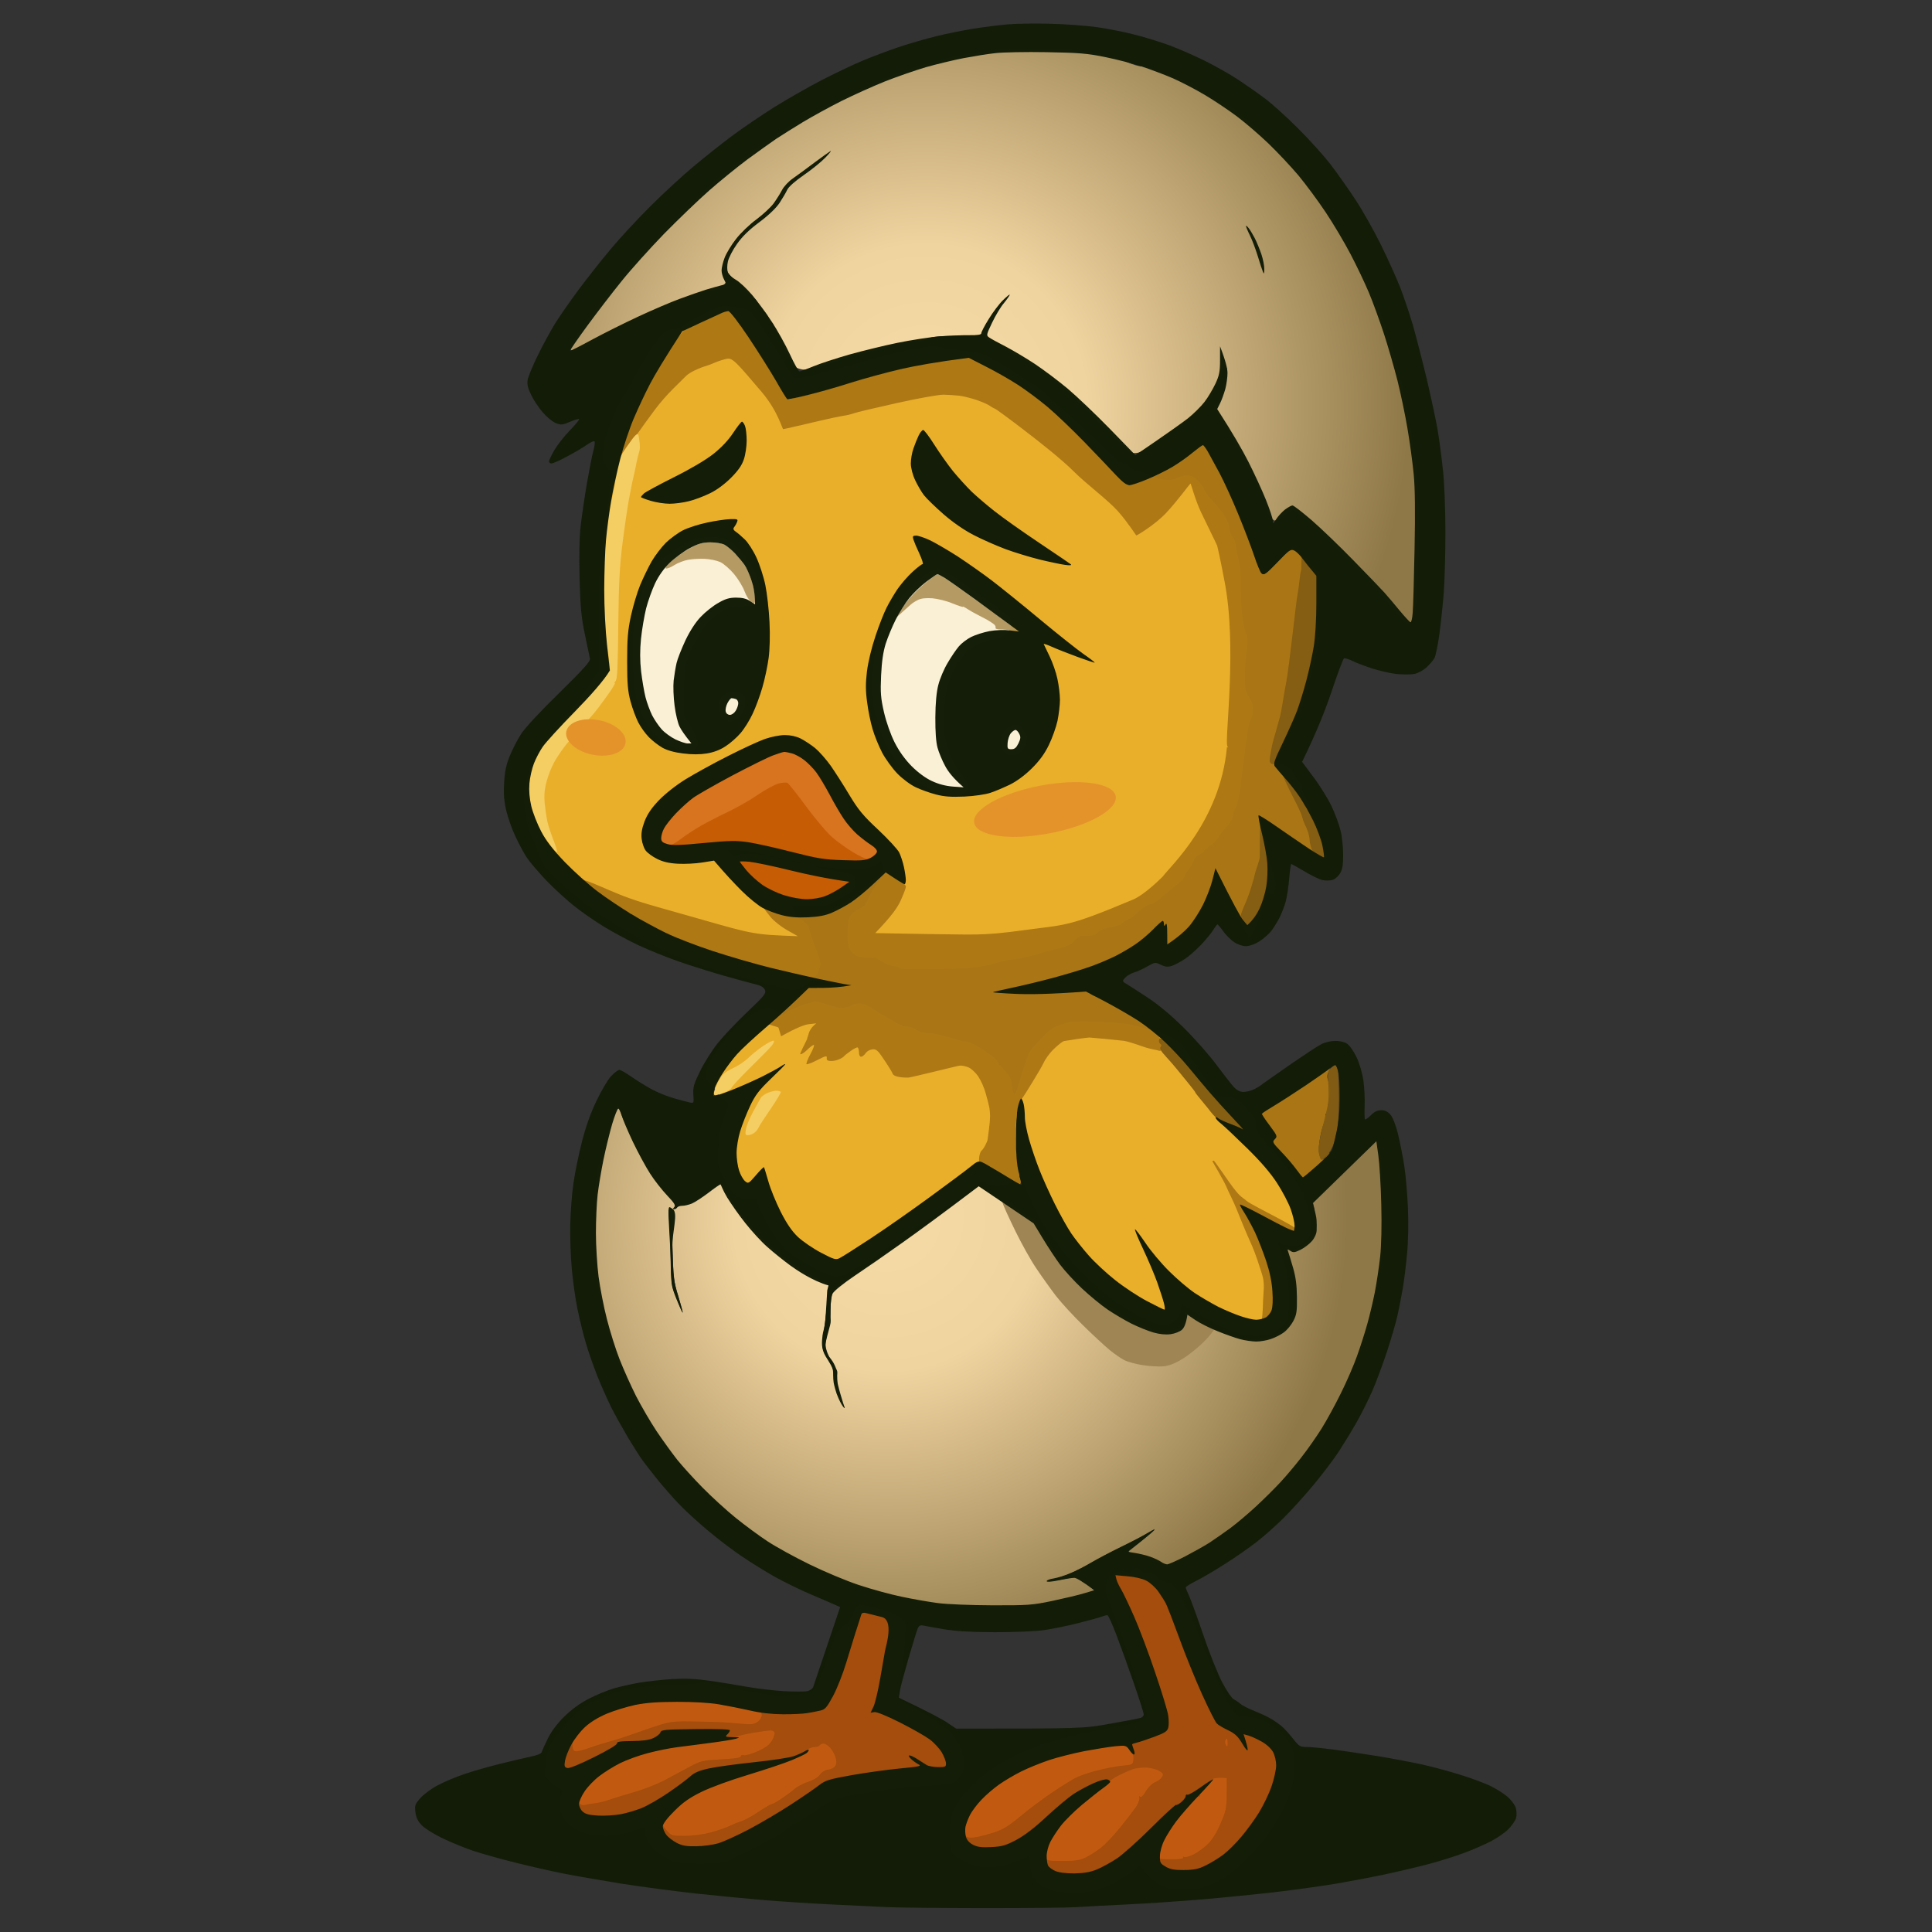<svg version="1.2" xmlns="http://www.w3.org/2000/svg" viewBox="0 0 2048 2048" width="2048" height="2048">
	<rect x="0" y="0" width="2048" height="2048" fill="#333333" stroke="none"/>
	<title>Chicky</title>
	<defs>
		<radialGradient id="g1" cx="0" cy="0" r="1" gradientUnits="userSpaceOnUse" gradientTransform="matrix(370.018,321.652,-321.652,370.018,939.87,1289.477)">
			<stop offset="0" stop-color="#f7dba7"/>
			<stop offset=".333" stop-color="#f0d4a0"/>
			<stop offset="1" stop-color="#8f7848"/>
		</radialGradient>
		<radialGradient id="g2" cx="0" cy="0" r="1" gradientUnits="userSpaceOnUse" gradientTransform="matrix(379.602,-341.796,341.796,379.602,981.745,429.993)">
			<stop offset="0" stop-color="#f7dba7"/>
			<stop offset=".333" stop-color="#f0d4a0"/>
			<stop offset="1" stop-color="#8f7848"/>
		</radialGradient>
	</defs>
	<style>
		.s0 { fill: url(#g1) } 
		.s1 { fill: #9f8554 } 
		.s2 { fill: url(#g2) } 
		.s3 { opacity: 1;fill: #a44d0c } 
		.s4 { opacity: 1;fill: #c15a10 } 
		.s5 { fill: #eaaf2a } 
		.s6 { opacity: .98;fill: #ac7715 } 
		.s7 { opacity: .97;fill: #845d13 } 
		.s8 { opacity: 1;fill: #f5ce63 } 
		.s9 { fill: #e4932b } 
		.s10 { fill: #c65c04 } 
		.s11 { opacity: 1;fill: #d8731f } 
		.s12 { opacity: 1;fill: #faf0d6 } 
		.s13 { opacity: .94;fill: #b1955d } 
		.s14 { opacity: .99;fill: #131d08 } 
	</style>
	<g id="Char">
		<g id="Shells">
			<path id="Path 0" fill-rule="evenodd" class="s0" d="m655.1 1172.5l5.8 14.2c3.1 7.8 9.6 21.8 14.2 31.1 4.7 9.3 12.6 22.8 17.6 30 5 7.2 12.5 16.2 16.7 20 5.4 4.9 7.2 9.5 6.4 11.7-0.9 2.6-0.7 2.7 1.2 0.9 1.4-1.2 4.5-4 7-4 2.4 0 7.7-1.5 11.6-3.3 3.9-1.7 11.9-7.1 17.8-11.8 5.8-4.8 10.8-7.9 11-7 0.2 0.9 6.2 10.5 13.2 21.2 8.5 13 18.9 25.6 30.7 37.4 10 9.9 25 22.5 33.9 28.5 8.8 5.8 20.5 12.6 36.1 19.4l-0.9 14.2c-0.5 6.8-1.7 18.4-2.7 25.8-1 7.3-2.2 16.9-2.6 21.3-0.7 6.8 0 9.4 5.5 18.2 4.1 6.6 6.3 12.4 6.3 16.4 0 3.4 1 9.9 2.2 14.4 1.2 4.6 2.8 8.6 3.6 8.9 0.7 0.4 0.5-1.3-0.5-3.8-0.9-2.4-1.7-8.4-1.7-13.3 0-6.8-1.5-11.4-6.2-20-3.5-6.1-6.2-13.6-6.2-16.8-0.1-3.2 1.1-10.4 2.6-16 1.5-5.6 2.7-15.6 2.7-22.2 0-6.6 1-16 2.4-18.7 1.3-2.7 6.7-7.6 11.9-10.9 5.3-3.3 24-16 41.6-28.3 17.6-12.3 44-31.1 58.6-41.8 14.7-10.7 29.9-22.1 33.8-25.3 3.9-3.3 7.7-5.9 8.4-6 0.7 0 14.3 8.6 30.1 19.1 23.6 15.7 29.6 22.2 33.3 28.7 2.5 4.3 9 14.7 14.5 23.1 5.5 8.4 15.9 21.5 23.1 29.2 7.2 7.7 19.6 18.9 27.6 24.9 7.9 6 19.8 12.8 28.4 17.4 8.7 4.5 20.5 9.6 26.4 11.3 7.1 2 13.3 2.6 18.6 1.9 4.6-0.7 9.7-2.9 12.1-5.1 2.2-2.2 4.4-6.6 5.7-15.5l7.5 5c4.2 2.8 14.4 7.9 22.7 11.5 8.3 3.5 19.9 7.6 25.7 9.1 5.9 1.6 13.5 2.8 16.9 2.8 3.4 0 10.4-1.2 15.6-2.7 6-1.7 11.6-5 16-9.3 3.9-3.8 8.1-10.4 9.8-15.5 1.7-4.9 3.1-13.1 3-18.2 0-5.2-1.1-14.8-2.5-21.4-1.5-6.6-3.9-15.5-5.4-19.9-1.5-4.4-2.8-9.2-2.7-10.7 0.1-2.2 0.6-2.1 2.7 0.4 2.5 3 3 3 10.1-0.1 4.2-1.8 9.8-5.8 12.5-8.9 3-3.4 4.9-7.8 5.1-11.4 0.1-3.2 0-8.2-0.1-11.1-0.2-2.9 0.6-8.1-2.3-17.7l69-65.8 2.3 14.2c1.3 7.9 2.7 34 3.2 56 0.6 30.8 0.2 45.1-2.1 62.2-1.6 12.2-4.9 31.4-7.4 42.6-2.5 11.2-7.7 31.6-11.5 43.1-3.8 11.4-10.6 27.2-15 37.3-4.5 10-12.9 26.6-18.7 36.8-5.8 10.3-16.8 27.1-24.5 37.3-7.6 10.3-18.9 24.3-25.2 31.1-6.2 6.8-18.9 19.5-28.2 28.2-9.4 8.7-24.6 21.2-33.9 27.8-9.3 6.6-28.2 19-61.3 37l-5.3-3.1c-2.9-1.7-9.9-4.9-15.5-7-5.6-2.1-12.6-3.9-15.6-3.9-2.9 0-5.3-2.5-5.3-3.5 0-1 0.6-1.8 1.3-1.8 0.8 0 7.2-4.8 14.2-10.6 7.1-5.9 12.5-10.7 12-10.7-0.4 0-4.6 2.3-9.3 5.2-4.6 2.9-15.6 8.6-24.4 12.8-8.8 4.1-24.4 12.4-34.6 18.3-10.3 5.9-24.7 12.5-32 14.6-7.3 2.2-11.7 4-9.8 4 2 0.1 8.6-0.9 25.9-4.3l9.7 6.2c5.3 3.5 11.4 8.6 11.5 9.4 0 0.7-6.2 2.9-13.8 4.8-7.6 2-22.1 5.2-32.4 7.3-10.9 2.2-31.1 4.1-46.2 4.7-14.1 0.5-38.1 0-53.3-1.2-15.1-1.2-35.9-3.7-46.1-5.6-10.3-1.9-26.3-5.5-35.6-8-9.2-2.5-25.6-7.8-36.4-11.7-10.7-4-29.1-12-40.8-17.8-11.8-5.8-31.3-17.2-43.5-25.3-12.3-8.1-27.8-19.3-34.7-25-6.8-5.6-20.3-17.9-29.9-27.3-9.5-9.4-24.6-23.8-31.3-32.2-6.6-8.3-17.3-23-23.7-32.8-6.4-9.8-16-26.6-21.4-37.3-5.4-10.8-12.2-25.7-15.2-33.3-3-7.6-8.2-22.8-11.5-33.8-3.4-11-7.9-32.1-10.2-44.8-3.4-19.5-4.1-29.2-4.1-62.2 0-33-1.1-44.1 2.2-62.1 2.2-11.8 8.1-30.1 10.9-40.9 2.8-10.7 6.1-21.9 7.2-24.9zm55.8 159c0.4 15.2 1.1 29.5 1.7 32 0.5 2.4 3.2 9.8 5.8 16.4 2.6 6.6 5 11.8 5.3 11.5 0.3-0.2-1.8-8-4.6-17.3-4.8-15.3-5.3-19.9-6.2-50.6-0.6-18.5-1.9-36.1-2.9-39.1-1.5-4.2-1.7-2.8-0.8 7.1 0.6 6.9 1.4 24.9 1.7 40z"/>
			<path id="Path 0" class="s1" d="m1062.8 1274.5c-0.6 1 7.4 17.8 13.7 30.8 6.3 12.9 16.1 30.5 21.8 38.9 5.7 8.5 15.1 21.7 20.9 29.3 5.9 7.6 19.1 22 29.4 31.9 10.2 10 22.6 21.5 27.5 25.5 4.9 4.1 11.9 8.9 15.5 10.8 3.7 1.9 12.5 4.3 19.6 5.4 7 1.1 16.8 1.7 21.7 1.3 6.4-0.6 12.2-2.8 20.4-7.8 6.4-3.8 16.6-12 22.7-18.1 6.1-6.1 11.1-12.3 11.1-13.8 0-1.4-3.8-4.5-8.4-6.8-4.7-2.3-10.9-5.5-13.8-7-4.2-2.3-5.8-2.4-7.6-0.7-1.3 1.1-2.3 3.7-2.2 5.7 0.1 1.9-1.6 5.1-3.7 7.1-2.6 2.4-7.1 3.8-14.4 4.4-5.8 0.5-10.7 0.7-10.9 0.5-0.1-0.2-7.9-3.8-17.2-8-9.2-4.2-24.4-12.7-33.7-18.9-9.3-6.1-17.5-12.3-18.2-13.7-0.7-1.4-1.9-2.5-2.7-2.5-0.7 0-5.5-4-10.6-8.9-5.2-4.9-9.4-9.3-9.4-9.8 0-0.5-3.8-5.9-8.5-12-4.6-6.1-11.5-16.3-15.3-22.6-3.7-6.4-7.3-12-8.1-12.4-0.7-0.5-1.8-2.5-2.4-4.5-0.5-1.9-4.2-5.7-8.2-8.4-4-2.7-7.8-4.9-8.5-4.8-0.8 0-3-1.6-4.9-3.7-2-2-8.6-9.1-10.7-9-2.2 0-4.4 0.8-4.9 1.8z"/>
			<path id="Path 0" class="s2" d="m1052.6 53.4c-10.2 1.3-25.8 3.7-34.6 5.3-8.8 1.7-25.6 5.8-37.3 9.3-11.7 3.4-31.3 10.3-43.5 15.2-12.2 4.9-36.2 16-53.3 24.7-17.1 8.6-39.1 20.7-48.8 26.9-9.8 6.1-25.4 16.8-34.7 23.7-9.3 6.9-26 20-37.3 29.1-11.2 9.1-34.8 31.1-52.4 48.8-17.6 17.7-40 42.1-49.8 54.3-9.9 12.2-26.8 33.9-37.8 48.3-11 14.6-19.6 27.6-19.4 29.3 0.3 1.8 2.1 3.4 4 3.7 2 0.3 7.6-1.6 12.4-4.3 4.9-2.6 12.9-7.7 17.8-11.2 4.9-3.6 14.9-9.1 22.2-12.2 7.3-3.2 14.7-5.8 16.4-5.7 1.7 0 5.3-1.6 8-3.6 2.7-2 6.1-3.6 7.6-3.6 1.4 0 5.8-1.7 9.7-3.7 4-2 9.3-4.8 12-6.2 2.7-1.3 6.5-2.4 8.5-2.4 1.9 0 3.9-1.2 4.4-2.7 0.5-1.6 3.1-2.7 6.2-2.7 3 0 7.8-1.6 10.7-3.5 3.3-2.3 6.8-3.2 9.3-2.5 2.6 0.7 6.3-0.4 10.6-3.1 4.5-2.8 6.7-5.5 6.7-8.2 0-2.2-0.8-4-1.8-4-0.9 0-1.7-2.2-1.6-4.9 0.1-2.7 0.8-6.5 1.6-8.4 1.3-2.9 1.6-2.2 1.7 3.1 0.1 5.6 1.5 8 8.6 14.6 4.6 4.4 9 8 9.7 8 0.8 0 1.4 1.2 1.4 2.7 0 1.5 2.8 4.3 6.2 6.2 3.4 2 6.2 4.6 6.2 5.8-0.1 1.2 2.8 5 6.2 8.4 3.5 3.5 6.3 8 6.3 10.3-0.1 2.3 1 4 2.6 4 1.5 0 2.7 1.1 2.7 2.6 0 1.5 1.9 5.3 4.3 8.5 2.5 3.1 4.5 6.7 4.5 7.9 0 1.3 1.4 4.9 3 8 1.6 3.2 3.6 7.2 4.4 8.9 0.9 1.7 1.5 4.3 1.5 5.8 0 1.5 2.4 3.9 5.3 5.3 3 1.5 7.2 2.7 9.4 2.6 2.2 0 9.6-1.5 16.4-3.4 6.8-1.8 18.4-5.4 25.8-8 7.3-2.5 19.3-5.9 26.6-7.4 7.3-1.5 14.9-3.3 16.9-4.1 1.9-0.8 9.1-2.7 16-4.3 6.8-1.6 15.2-2.9 18.6-2.9 3.4 0 8.6-1.3 11.6-2.8 4.1-2.2 10.9-2.8 31-2.8 18.4 0.1 26.2-0.5 27.1-2 0.8-1.4 1.3-0.7 1.3 1.8 0 2.2 1.3 4.4 2.7 4.9 1.5 0.5 4.1 0.9 5.8 0.8 1.7 0 7.1 3 12 6.7 4.9 3.8 12.5 8.5 16.9 10.6 4.4 2.1 9.1 5.1 10.6 6.7 1.5 1.6 3.5 2.8 4.5 2.8 0.9-0.1 3.3 1.5 5.3 3.5 1.9 2 4.5 3.6 5.8 3.6 1.2 0 2.6 1.1 3.1 2.6 0.5 1.5 2.1 2.7 3.5 2.7 1.5 0 2.7 0.6 2.7 1.3 0 0.7 4.6 4.7 10.2 8.8 5.6 4.1 12 9.9 14.2 12.9 2.2 2.9 5.2 5.4 6.7 5.4 1.4 0 2.6 1.2 2.6 2.6 0 1.5 2.3 4.1 5.2 5.8 2.8 1.7 5.8 4.7 6.6 6.7 0.9 1.9 3.9 5.1 6.9 7 2.9 1.9 6.9 5.8 8.9 8.8 1.9 3 6 7 9.1 9 3.1 2 6.1 5 6.7 6.7 0.6 1.7 3.2 3.6 5.9 4.2 2.7 0.6 6.5 0.3 8.5-0.7 1.9-1 6.1-2.9 9.3-4.2 3.3-1.3 5.9-3 5.8-3.7 0-0.8 1.7-1.9 3.9-2.5 2.2-0.6 7-4.2 10.7-8 3.7-3.7 7.7-6.8 8.9-6.8 1.2 0 4.9-2.2 8.3-4.9 3.3-2.7 8.9-7.7 12.4-11.2 3.5-3.4 7.8-6.8 9.5-7.5 1.7-0.7 5-5.1 7.3-9.8 2.3-4.6 5.5-10.8 7-13.7 1.6-2.9 3.3-8.3 3.8-12 0.5-3.7 1.8-6.7 2.7-6.7 1 0 2.2 0.8 2.7 1.8 0.5 1 0.1 3-0.9 4.4-1 1.5-1.4 4.3-0.9 6.3 0.5 1.9 0.1 3.9-0.9 4.4-0.9 0.5-1.6 3.1-1.4 5.8 0.1 2.7-0.9 7.3-2.2 10.2-1.4 2.9-3.7 6.2-5.2 7.3-2.4 1.8-2.2 3 1.3 10.2 2.2 4.5 5.6 9.8 7.5 11.8 2 2 4.4 5.3 5.4 7.5 1 2.2 3.5 6.8 5.5 10.3 2.1 3.4 8 14.6 13.2 24.8 5.2 10.3 11.1 22.5 13.1 27.1 2 4.7 4.5 8.8 5.5 9.3 1 0.5 1.7 3.5 1.7 6.7 0 3.2 1.6 8 3.5 10.7 2 2.6 4.7 4.9 5.9 4.9 1.2 0 5.8-2.7 10.2-6.1 5.5-4.2 8.8-5.7 10.6-4.7 1.5 0.8 8.3 6.4 15.1 12.5 6.9 6.1 23.3 21.6 36.5 34.6 13.1 13 29.6 29.9 36.4 37.6 6.9 7.7 16.5 19 21.3 25.1 4.9 6.2 9.9 11.2 11.1 11.1 1.2 0 3.4-1.8 4.8-4 1.8-2.7 3.3-12.7 4.4-29.8 1-14.2 1.8-43.5 1.9-65.3 0-21.7-0.9-49.7-1.9-62.1-1-12.5-2.6-24.3-3.4-26.2-0.9-2-2-8.4-2.5-14.2-0.5-5.9-3-20.7-5.5-32.9-2.5-12.2-7.4-32.6-10.9-45.3-3.5-12.7-7.8-26.7-9.5-31.1-1.8-4.4-5-13.6-7.2-20.4-2.2-6.8-8-20.8-12.8-31.1-4.8-10.2-9.5-19.8-10.4-21.3-0.9-1.5-2.5-4.7-3.5-7.1-1-2.4-2.2-5.2-2.7-6.2-0.4-1-3.2-5.4-6.1-9.8-2.9-4.4-6.1-10-7.2-12.4-1.1-2.5-6.8-11.6-12.8-20.4-5.9-8.8-15.2-22-20.7-29.2-5.4-7.3-18-21.7-28-32-9.9-10.3-23.3-23-29.7-28.1-6.5-5.1-12.1-9.3-12.6-9.3-0.5 0-2.5-2-4.4-4.5-2-2.4-4.8-4.4-6.3-4.4-1.4 0-4.8-2-7.5-4.4-2.7-2.4-6.9-4.8-9.3-5.3-2.5-0.5-6.1-2.5-8-4.5-2-2-5.2-3.6-7.1-3.6-2 0-4.4-1.7-5.4-3.9-0.9-2.2-4.1-4.7-7.1-5.6-2.9-0.8-6.7-2.2-8.4-3.1-1.7-0.9-4.5-1.5-6.2-1.5-1.7 0.1-4-0.9-5.1-2.2-1.1-1.3-5.9-3.4-10.7-4.7-4.7-1.3-10-3.1-11.7-4-1.8-0.9-5.8-1.6-8.9-1.6-3.2 0-10-2-15.1-4.4-5.2-2.5-13.1-5-17.8-5.6-4.6-0.6-9.2-1.8-10.2-2.5-1-0.8-7.8-2.3-15.1-3.4-7.3-1.1-28.5-2.3-47.1-2.7-22.4-0.6-40 0-52.4 1.6z"/>
		</g>
		<g id="Legs">
			<path id="Path 0" class="s3" d="m1182.9 1667.1c-2.1 0.7-5.1 2.9-6.6 4.7-1.6 1.9-3.3 6.2-4 9.6-0.8 4.5 0 8.7 2.9 15.1 2.2 4.9 10.4 27.2 18.1 49.7 7.7 22.5 16 47.3 18.4 55.1 2.4 7.8 4.4 15.6 4.4 17.3 0 2.1-2.8 4-8.5 6-4.6 1.6-12.4 3.6-17.3 4.4-4.9 0.8-12.9 2.2-17.8 3.2-4.9 0.9-18.8 4.1-31.1 6.9-12.2 2.9-28.5 7.5-36.4 10.1-7.8 2.6-20.6 7.9-28.4 11.6-7.8 3.7-18.6 9.8-24 13.5-5.3 3.7-10.6 7.5-11.6 8.6-1.1 1-4.3 3.9-7.1 6.3-2.9 2.4-8.6 8.4-12.8 13.3-4.1 4.9-9.1 13.1-11.1 18.2-2.5 6.6-3.5 13.6-3.5 23.6 0 8.4 0.9 16.1 2.4 19.1 1.6 3.2 6.2 6.6 13.8 10.1 6.6 3 15.4 5.5 21.1 5.9 5.8 0.4 14.4-0.5 21.3-2.3 6.3-1.6 14.5-4.5 18.2-6.4 3.6-1.8 7-3.3 7.5-3.3 0.5 0 1.1 4.7 1.4 10.4 0.3 8.4 1.3 11.5 4.8 15.3 2.5 2.6 7.7 6.4 11.6 8.4 5.2 2.7 11.6 3.9 24 4.5 12.2 0.6 20 0 28.4-2.1 6.3-1.6 15.1-5 19.5-7.6 4.4-2.5 11.8-7.1 16.5-10.1 4.7-3 8.5-6.1 8.4-6.9 0-0.7 1-1.3 2.2-1.3 1.2 0 3.5 2.2 5 4.9 1.5 2.7 5.8 7.3 9.7 10.2 3.8 2.9 9.8 6.3 13.2 7.5 3.5 1.2 12.3 2.2 19.6 2.2 9.1 0.1 16.8-1 24-3.5 5.9-2 13.9-5.6 17.8-7.9 3.9-2.3 12.6-9.2 19.3-15.4 6.8-6.2 17.4-17.7 23.6-25.5 6.2-7.8 14.9-21.4 19.2-30.2 4.4-8.8 9.1-20.8 10.6-26.7 1.5-5.8 2.7-16.2 2.7-23.1 0-8.1-1.1-14.8-3.3-19.5-1.8-3.9-6.9-10.5-11.5-14.6-4.5-4.2-12.4-9.6-17.6-12-5.6-2.7-12.5-4.4-17.3-4.4-4.4 0-9.8-1.2-12-2.7-2.2-1.5-6.7-8.1-10-14.7-3.3-6.6-10.8-23.2-16.7-36.8-5.8-13.7-12.5-30.1-14.7-36.5-2.3-6.3-5.5-13.9-7.2-16.8-1.7-3-6-11.2-9.4-18.2-4.5-9.2-7.9-13.7-11.7-15.6-2.9-1.4-7.3-2.6-9.8-2.6-2.4 0-7.8-10.9-11-9.3-5.7 2.8-5.8 2.7-12.8-3.8-3.9-3.5-8.1 4.9-10.3 4-2.2-0.9-5.4-1.5-7.2-1.5-1.7 0.1-4.8 0.8-6.9 1.6zm-286.2 54.9c-3.2 1.8-7.4 5.7-9.3 8.5-2 2.8-6.5 14.3-10 25.5-3.5 11.2-8.3 24.2-10.6 28.8-2.5 5.1-5.8 8.9-8.2 9.6-2.2 0.7-11.2 1.7-20 2.3-8.8 0.7-19.6 0.5-24-0.3-4.4-0.8-18.4-3.1-31.1-5.1-12.7-2-25.8-4.8-29.3-6.4-5.1-2.3-7.5-2.5-13.7-0.8-4.2 1.2-15.4 2.1-24.9 2.1-9.5 0-24.5 0.8-33.3 1.8-8.8 1-21.6 3.5-28.4 5.6-6.9 2-18 6.4-24.9 9.9-8.8 4.4-16 10-24.8 19.1-6.9 7.1-15.3 17.6-18.6 23.4-5.2 8.6-6.4 12.6-7.1 23.9l-1 13.5c10.3 10 14.9 12.9 16.9 12.9 3.3 0 3.4 0.3 0.9 5.3-1.5 3-2.7 7.8-2.7 10.7 0 2.9 1.1 7.9 2.4 11.1 1.3 3.2 5.5 8.4 9.3 11.6 3.8 3.2 11 7 15.8 8.4 4.9 1.5 14.5 2.7 21.4 2.7 8.1 0 17.4-1.6 27-4.5l14.7-4.4c0 8.6 2.2 13.5 5.9 18.2 3.2 4.1 8.2 8.7 11.1 10.2 2.8 1.4 5.6 3.1 6.1 3.8 0.5 0.6 3.7 2.3 7.1 3.8 4.6 1.9 12.2 2.5 30.2 2.3 20.9-0.3 24.9-0.9 31.1-4.2 3.9-2.2 12.5-6.3 19.1-9.3 6.6-2.9 12.3-6.1 12.8-7.1 0.5-1 3.9-2.7 7.6-3.8 3.6-1.1 11-5.4 16.4-9.5 5.4-4 14.6-10.1 20.4-13.4 5.9-3.3 15.9-9.5 22.2-13.9 8.9-6.2 14.5-8.5 24-10.3 6.9-1.3 24.4-4.1 39.1-6.2 14.7-2.1 36.6-4.3 48.8-4.9 12.4-0.6 24-2 26.2-3.3 2.2-1.2 5.6-4.8 7.6-7.9 2.1-3.4 3.5-8.9 3.5-13.4 0-4.9-1.8-11.1-5.2-17.7-2.9-5.7-7.1-12-9.3-14.1-2.3-2.2-11.7-9-21-15.1-9.3-6.2-21.2-13.2-26.3-15.7-5.2-2.5-9.3-5.6-9.3-7.1 0.1-1.5 1.7-11.4 3.6-22.2 2-10.7 3.6-22.7 3.6-26.6 0.1-4.5 2.7-27.7 0.4-30.8-1.9-2.6-6.2-6.2-9.3-7.8-3.2-1.7-12.2-4.5-20-6.3-7.8-1.9-16.2-3.8-18.7-4.2-2.6-0.5-10.8 19.3-14.2 21.3z"/>
			<path id="Path 0" class="s4" d="m662.8 1808.1c-4.9 2-14.9 6-22.2 9-10.2 4.1-15.7 7.8-23.6 15.6-8.5 8.6-10.2 11.3-10.2 16.5 0 4 1 6.6 2.7 7.1 1.4 0.5 7.2-0.7 12.9-2.7 5.6-2.1 13.4-4.6 17.3-5.6 3.9-1.1 11.9-3.5 17.7-5.3 5.9-1.9 14.7-4.9 19.6-6.7 4.9-1.8 14.9-5.2 22.2-7.5 11.7-3.6 16.3-4.1 38.2-3.7 13.6 0.2 30 0.8 36.4 1.4 6.3 0.5 14.7 1.2 18.6 1.5 4.8 0.3 8.4-0.6 11.1-2.8 2.2-1.8 4-4.8 4-6.7 0-2-1.4-4.3-3.1-5.2-1.7-0.9-6.3-2.1-10.2-2.8-3.9-0.6-12.3-2.4-18.6-3.9-9.1-2.1-21.7-2.5-57.8-2.2-41.6 0.4-47 0.8-55 4zm636.1 37.1c-0.4 1.3-0.1 3.5 0.8 4.9 1.2 2 1.6 1.5 1.6-2.2 0-2.7-0.3-4.9-0.7-4.9-0.4 0-1.2 1-1.7 2.2zm-98.8 30.5c-3.5 1.3-9.7 4-13.8 6.1-4.2 2.1-11.4 6.7-16 10.3-4.6 3.5-11.9 9.3-16.2 12.8-4.2 3.6-11.1 9.7-15.2 13.6-4.1 3.9-11.1 11.5-15.6 16.9-4.5 5.4-10.3 14.3-12.8 20-3.5 7.8-4.2 11-2.8 13.7 1.6 3.2 3.6 3.6 18.6 3.6 13.4 0 18.5-0.8 24.5-3.7 4.1-2 11.3-6.6 16-10.2 4.7-3.6 13.9-13.3 20.6-21.6 6.6-8.3 14-17.9 16.5-21.4 2.4-3.4 4.1-7.8 3.8-9.7-0.5-2.2-0.2-2.8 0.7-1.5 0.9 1.3 3.1-0.6 6.2-5.8 2.7-4.5 6.9-8.5 9.8-9.6 2.7-1 6-3.4 7.2-5.3 1.9-3.1 1.6-4-2.7-6.6-2.7-1.7-8.9-3.3-13.7-3.6-4.9-0.2-11.7 0.6-15.1 2zm85.7 9.9c-2.2 0.8-6.4 4.6-9.4 8.3-2.9 3.8-4.9 7.8-4.4 9.1 0.5 1.3 0 1.8-1.3 1.2-1.3-0.5-4.8 1.7-7.8 4.9-3.1 3.2-9.5 11.1-14.3 17.4-4.7 6.4-11.7 17.6-15.5 24.9-4.3 8.2-6.5 14.5-5.8 16.4 1 2.6 3.4 3.1 14.5 3.1 8.3 0 13-0.7 12.4-1.8-0.5-1 0.1-1.3 1.4-0.7 1.2 0.5 5.4-0.6 9.3-2.5 3.9-1.9 10.4-6.6 14.5-10.3 5.1-4.8 9.5-11.6 14.1-22 6.1-13.9 6.7-16.5 6.8-32l0.1-16.8c-8.2-0.6-12.4-0.1-14.6 0.8zm-678.7 14.3l0.1 11.5c2.3-13.9 2.2-18.9 1.3-20.4-1-1.8-1.5 1.3-1.4 8.9zm191.5-63.1c-7.3 1.2-15.3 3.1-17.7 4.2-2.4 1-8.8 2.4-14.2 2.9-5.4 0.6-13 1.5-16.9 2-3.9 0.6-8.7 1-10.7 1-1.9 0-9.5 1.2-16.8 2.6-7.4 1.4-19.7 3.8-27.6 5.4-7.8 1.6-15 3.5-15.9 4.1-1 0.7-6 2.6-11.1 4.2-5.2 1.6-14.8 6.3-21.4 10.4-6.6 4.2-16.2 11.6-21.3 16.5-5.1 4.9-10.1 11.1-11.1 13.8-1.3 3.5-1.1 5.6 0.5 7.6 1.3 1.8 3.5 2.4 5.7 1.8 2-0.6 6.8-1.4 10.7-1.8 3.9-0.4 10.7-2.1 15.1-3.7 4.4-1.6 16.2-5.2 26.2-8.1 10-2.8 24-8.3 31.1-12 7.1-3.8 19-10.2 26.6-14.2 12.6-6.8 15.1-7.5 30.2-8.2 9-0.5 18.6-1.3 21.3-1.8 2.7-0.5 4.6-1.5 4.2-2.3-0.3-0.7 1.1-1 3.1-0.6 2.1 0.3 8.9-1.6 15.1-4.5 8.2-3.7 12.1-6.7 14.7-11.3 2-3.4 3.1-7.2 2.6-8.4-0.6-1.3-2.8-2.2-5-2-2.2 0.1-10 1.2-17.4 2.4zm70.3 13.3c-0.5 1-3 1.8-5.5 1.8-2.4 0-7 1.9-10.2 4.1-3.1 2.3-11.7 6.7-19 9.8-7.4 3.2-14.4 5.7-15.6 5.7-1.2 0-1.9 0.5-1.5 1.3 0.4 0.7-0.6 1.4-2.2 1.5-1.6 0.1-7.7 1.6-13.6 3.3-5.9 1.6-13.4 3.8-16.9 4.7-3.4 1-9.4 2.6-13.3 3.6-3.9 1-15.9 6.3-26.6 11.9-12.7 6.5-23.2 13.5-30 19.8-5.7 5.4-11.1 11.2-12 12.9-1.1 2.3-0.2 4.7 3.8 9.3 5.2 6.2 5.5 6.2 19.5 6.2 9 0 19.3-1.4 28-3.7 7.6-2.1 16.6-5.2 20-6.9 3.4-1.7 9-4 12.4-5 3.4-1.1 11.6-5.6 18.2-10.1 6.6-4.4 12.8-8 13.8-8 1 0 5.6-2.6 10.2-5.7 4.6-3.1 10.8-7.7 13.8-10.3 2.9-2.5 9.5-6 14.6-7.6 5.7-1.9 10.5-4.8 12.4-7.6 2-2.8 5.3-4.8 8.9-5.3 3.5-0.5 6.5-2.2 7.6-4.4 1.2-2.4 1.1-5.3-0.3-9.3-1.1-3.2-3.7-7.6-5.7-9.8-2.1-2.2-5.2-4-6.8-4-1.7 0-3.5 0.8-4 1.8zm301.9 0.7c-3 1.2-11.2 2.8-18.3 3.5-7 0.6-19.4 3.2-27.5 5.7-8 2.5-18.9 5.9-24.2 7.5-5.2 1.7-9.8 3.6-10.2 4.4-0.4 0.7-4.9 3.2-10 5.4-5.1 2.3-14.1 7.3-20 11.1-5.8 3.8-15.1 11.4-20.5 16.8-5.4 5.4-12 14.1-14.6 19.5-2.7 5.4-4.9 11.8-4.9 14.2-0.1 2.5 1.2 5.7 2.8 7.1 2.3 2.1 4.9 2.4 11.2 1.4 4.6-0.8 13.5-3.1 19.8-5.2 8.8-2.9 15.2-6.9 26.7-16.5 8.3-7 23.4-18.4 33.7-25.3 10.3-6.9 21.9-14.2 25.8-16.1 3.9-2 13.9-5.4 22.2-7.5 8.3-2.2 20.3-4.5 26.6-5.1 11.5-1.1 11.6-1.2 12-6.9 0.3-4.2-0.8-7-4-10.2-2.6-2.6-6.5-4.5-9.3-4.5-2.7 0-6.5-0.4-8.5-0.9-1.9-0.4-5.9 0.3-8.8 1.6z"/>
		</g>
		<g id="Body">
			<path id="Path 0" class="s5" d="m747.1 332.5c-9.2 4.5-19 10.1-21.7 12.5-3.2 2.8-7.1 4.3-11.1 4.3-4.3 0-8 1.5-11.8 4.8-3.1 2.7-9.7 11.7-14.8 20-5.1 8.3-12 20.3-15.2 26.7-3.2 6.3-8.5 15.5-11.9 20.4-3.3 4.9-6.4 10.5-7 12.4-0.5 2-3 8-5.5 13.3-2.4 5.4-5.7 15.8-7.2 23.1-1.5 7.4-2.2 15.4-1.6 17.8 0.6 2.4 3.2 6.6 5.7 9.3l4.4 4.9c-8.1 51.6-11.4 75-12.5 85.3-1.1 10.2-2 42.2-2 71l0.1 52.4c-8.5 13.8-15.8 24.2-21.7 32-6 7.8-16.4 20.2-23.2 27.5-6.8 7.3-15 17.5-18.2 22.7-3.3 5.1-8 15.5-10.5 23-2.5 7.6-5 18.6-5.5 24.5-0.5 5.8 0.3 17 1.7 24.8 1.4 7.8 4.3 17.8 6.5 22.2 2.2 4.4 5.1 11.6 6.5 16 1.3 4.4 4.7 11.1 7.4 14.9 2.6 3.8 12.4 13.7 21.7 22 9.3 8.3 24.1 20.1 32.9 26.2 8.8 6.2 23.2 15.3 31.9 20.3 8.8 5.1 24.4 13.2 34.7 18.2 10.2 4.9 27.4 12.2 38.2 16 10.7 3.9 31.5 10.2 46.1 14.1 14.7 3.9 29.5 7.8 32.9 8.6 3.4 0.8 9 2.4 12.4 3.4 3.5 1.1 9.1 2 12.5 2 4.3 0 8.6-1.8 14-5.8 4.2-3.2 9.2-8.2 11-11.1 1.8-2.9 3.3-7.5 3.3-10.2 0.1-2.7-1.4-8.3-3.3-12.5-1.9-4.1-4.4-11.1-5.6-15.5-1.3-4.4-3.2-10-4.4-12.4-1.2-2.5-4.6-5.7-7.8-7.1-3.2-1.6-5.6-4-5.5-5.8 0-1.7-1.9-5.5-4.4-8.4-2.4-3-6.2-5.9-8.4-6.4-2.2-0.6-9.6-4.8-16.3-9.4-8.2-5.4-16.9-13.7-25.7-24.2-7.3-8.8-15.7-17.8-18.7-20-5.2-3.8-6.9-4-33-3.6-19.5 0.4-28.7-0.1-31.5-1.7-3.1-1.7-4-3.8-4-8.9 0-3.7 1.8-9.4 3.9-12.9 2.2-3.4 5.4-7.8 7.1-9.7 1.8-2 3.2-4 3.2-4.5-0.1-0.5 7.7-5.7 17.2-11.5 9.5-5.9 22.5-14.1 28.9-18.3 6.4-4.2 12.4-7.6 13.4-7.6 0.9 0 6.1-2.4 11.5-5.4 5.4-3 15.4-7.8 22.2-10.6 8.3-3.5 15.5-5.2 21.8-5.2 5.1 0 11.1 0.9 13.3 2 2.2 1.1 6.8 4.9 10.1 8.4 3.4 3.6 8.6 10.1 11.6 14.5 3 4.4 8.1 12.4 11.3 17.7 3.2 5.4 7.6 12.2 9.7 15.1 2.2 3 8.4 11 13.8 17.8 5.5 6.8 15.3 17.2 21.8 23.1 8.9 8 12.5 12.6 14.4 18.6 2.1 6.8 2.2 8.4 0.1 10.7-1.4 1.5-4.5 5.4-7 8.9-2.5 3.4-6.5 10.4-9 15.5-3 6.3-5.7 9.6-8.4 10.2-2.2 0.5-6 3-8.5 5.5-3.8 4-4.5 6.5-4.9 18.2-0.4 8.5 0.3 15.6 1.7 18.7 1.3 2.9 4.7 6.3 7.7 7.8 3 1.4 8.5 2.3 12.6 2 4-0.4 8.4 0.2 9.8 1.3 1.3 1.1 5 3.3 8.2 4.9 3.2 1.6 7.6 2.9 9.8 2.9 2.2 0 4.8 0.8 5.8 1.8 1.1 1.1 15 1.6 39 1.2 26.3-0.5 41.5-1.5 51.5-3.7 7.9-1.6 15.1-3.5 16-4.1 1-0.7 7-1.8 13.4-2.4 6.3-0.7 15.9-2.6 21.3-4.3 5.3-1.6 12.5-3.7 16-4.7 3.4-1 9.8-2.5 14.2-3.4 5.3-1.1 9.7-3.6 13.3-7.4 4.5-4.9 6.4-5.7 12.9-5.3 5.7 0.2 8.7-0.7 12.4-3.9 3.1-2.6 8.2-4.5 13.8-5.2 5.4-0.7 10.2-2.5 12.4-4.7 1.9-1.9 4.5-3.6 5.8-3.6 1.2 0 6-3.6 10.6-8 4.7-4.4 10.2-7.9 12.5-8 2.2 0 7.3-3 11.5-6.7 4.2-3.7 11.3-9.7 16-13.4 4.6-3.6 8.4-7.4 8.4-8.3 0-1 2.4-5.2 5.4-9.4 3-4.1 5.4-8.5 5.3-9.7 0-1.3 2.4-3.4 5.3-4.9 2.9-1.5 5.3-3.5 5.3-4.5 0-0.9 2.8-3.3 6.3-5.3 3.4-1.9 7.3-5.7 8.6-8.4 1.4-2.7 5.4-7.9 8.9-11.6 3.5-3.6 6.4-8.4 6.4-10.6 0-2.2 1.4-6.4 3-9.3 1.6-3 3.6-10.6 4.5-16.9 0.8-6.4 2.3-17.2 3.1-24 0.9-6.8 2.7-21 4-31.4 1.3-10.4 3.3-20 4.6-21.3 1.2-1.3 2.2-6 2.2-10.4 0.1-5.6-1.1-9.5-4-13.2-3.2-4.2-4.1-7.9-4.5-17.8-0.2-6.9 0.5-20.1 1.6-29.3 1.6-13.7 1.5-17.8-0.5-21.4-1.3-2.4-3-10.8-3.9-18.6-0.8-7.8-1.5-22-1.4-31.5 0.1-10.1-0.9-21.6-2.4-27.6-1.5-5.6-2.7-12.2-2.7-14.6-0.1-2.5-1.7-6.5-3.6-8.9-1.9-2.4-3.5-6.8-3.5-9.8-0.1-2.9-1.9-8.2-4.1-11.7-2.1-3.6-8.1-11-13.2-16.5-5.2-5.5-9.4-11.2-9.4-12.6 0-1.5-2.8-5.5-6.2-8.9-4.3-4.3-7.8-6.2-11.5-6.2-3 0-8 1.3-11.1 2.9-4.1 2-8.2 2.5-13.8 1.8-4.4-0.6-11.4-2.7-15.5-4.7-4.2-2-9.2-3.6-11.1-3.6-2 0-6-2-8.9-4.4-2.9-2.5-6.7-4.4-8.5-4.4-1.7 0-11.1-8.1-20.8-17.9-9.8-9.9-24.6-23.6-32.8-30.7-8.3-7-18.3-15.8-22.2-19.5-4-3.7-9.2-8.6-11.6-10.8-2.5-2.2-8.5-6.3-13.4-9.1-4.8-2.7-11.2-6.7-14.2-8.7-2.9-2-6.9-4.7-8.8-5.9-2-1.1-8.4-4.9-14.3-8.3-8.7-5-13.6-6.5-27.5-8.1-9.3-1.1-20.9-2.8-25.7-3.9-6.6-1.4-12.3-1.3-22.2 0.3-7.4 1.2-21 4.1-30.2 6.4-9.3 2.3-33.7 9-54.2 14.9-20.5 5.8-40.3 10.7-44 10.7h-6.6c-25.9-42-35.9-57.6-39-61.8-3-4.1-7.2-8.6-9.4-10-2.2-1.4-9.6-3.1-16.5-3.7-12.1-1-12.8-0.8-29.3 7.2zm102.2 733.6c-6.9 2.4-13.7 5.5-15.1 6.9-1.5 1.5-3.3 2.6-4 2.7-0.8 0-3.6-1.6-6.2-3.6-2.7-2-7.3-3.6-10.3-3.6-2.9 0.1-7.9 1.5-11 3.2-3.2 1.7-12.7 9.5-21.1 17.3-8.4 7.8-16.6 16.6-18.1 19.6-1.5 2.9-4.3 6.9-6.1 8.9-1.9 1.9-4.6 6.3-6 9.7-1.4 3.4-2.6 8.8-2.5 12 0 4.2 1.7 7.5 6.2 12 3.4 3.4 6.2 6.8 6.2 7.5 0 0.8 1.8 3.2 4 5.3 2.2 2.2 5 4 6.3 4 1.3 0.1 1.7 1.3 1.1 3.2-0.6 1.7-3.1 8.7-5.6 15.5-3.2 9-4.7 17.4-5.3 30.2-0.9 17.4-0.8 18 5.3 31.1 3.7 7.7 8.8 15.4 12.3 18.4 4.9 4.2 7.2 4.9 13.8 4.4l7.8-0.6c7.8 18.6 12.8 28.2 16.1 33.3 3.4 5.1 8.4 12.3 11.1 16 2.8 3.6 9.9 9.5 15.7 13 5.9 3.6 16.3 9.6 23.1 13.3 8.5 4.7 14.7 6.9 19.6 6.9 5.3 0.1 9.9-1.8 18.2-7 6.1-3.9 11.9-7.1 12.8-7.1 1 0 5.6-3.1 10.3-6.8 4.6-3.8 12.8-9.8 18.2-13.4 5.3-3.6 14.1-9.5 19.5-13.1 5.4-3.5 17-11.8 25.8-18.3 8.8-6.5 19.3-13.6 23.5-15.7 4.1-2 9.1-5.8 11.1-8.2 1.9-2.4 3.9-4.4 4.4-4.4 0.5 0 2.9-1.6 5.4-3.6 4.1-3.3 4.8-3.3 9.7-0.9 3 1.5 8.4 2.7 12 2.7 3.7 0 9.1-1.1 12-2.5 2.9-1.4 6.5-3.8 8-5.4 1.5-1.6 3.1-2.9 3.6-2.9 0.4 0 2.4 3.8 4.2 8.5 1.9 4.7 5.8 13.7 8.8 20 2.9 6.4 8.1 16.4 11.5 22.2 3.5 5.9 12.4 18.3 19.9 27.6 7.5 9.3 18.7 21.8 25 27.8 6.3 6 17.5 16 25 22.2 7.6 6.2 21.9 15.5 32 20.6 13.4 6.8 20.3 9.3 25.7 9.3 5.9 0 8.6-1.1 12.9-5.3 3.7-3.6 5.5-7.1 5.5-10.7 0-2.9 0.6-5.3 1.3-5.2 0.7 0.1 3.7 1.6 6.7 3.5 2.9 1.8 10.9 6.4 17.7 10.3 6.9 3.8 18.5 9.6 25.8 12.8 11.3 5 15.5 5.9 27.7 6 13.1 0.1 14.9-0.3 22-5.2 4.2-2.9 8.9-7.3 10.5-9.7 2.2-3.4 2.8-8.8 2.6-25.7-0.2-17.1-1.2-24.5-4.7-36.5-2.4-8.3-5.1-16.7-6-18.6-1.3-3.1-1-3.3 2.1-1.9 1.9 0.9 7.3 1.8 11.9 2.1 7.7 0.6 9.1 0 14.7-5.6 4.6-4.6 6.2-7.7 6.2-12 0-3.2-1.1-11-2.5-17.3-1.3-6.4-4.2-15.1-6.4-19.5-2.2-4.4-8.3-14.6-13.5-22.7-5.3-8-15.8-21.1-23.3-29.1-12.8-13.3-13.8-14.9-13.3-21.3 0.4-6.2-0.6-7.9-10.2-18-10.5-11-10.6-11.1-22.1-12-10.2-0.7-11.7-1.3-12.5-4.8-0.6-2.2-3.9-7.8-7.5-12.5-3.6-4.6-10.7-14.8-15.8-22.6-5-7.8-10.7-15.5-12.5-17.1-1.9-1.6-6.2-4.4-9.6-6.2-3.4-1.8-9.4-4.2-13.3-5.4-3.9-1.1-13.1-3.8-20.4-5.9-9.8-2.8-20.8-4-41.8-4.9-24.7-1-29.8-0.7-39.1 2.2-8.5 2.6-12.7 5.3-21.4 14-6 6-12.3 13.6-14.1 17.1-1.8 3.4-5.8 15-8.9 25.7-5.1 17.4-5.9 19.1-7.7 15.6-1.1-2.2-2-6.4-2-9.4 0-3.4-2-7.6-5.8-12-3.2-3.6-6.2-7-6.8-7.5-0.5-0.5-1.5-2.3-2.2-4-0.7-1.7-7.4-7.1-15-12-8.1-5.3-15.7-8.9-18.6-8.9-2.7 0-10.7-2-17.8-4.4-7.1-2.4-16.7-4.4-21.3-4.4-5.7 0-10-1.2-13.3-3.7-2.7-2-7.3-3.5-10.2-3.5-3.2 0.1-8.7-2.1-13.4-5.2-4.4-2.9-8.5-5.4-9.3-5.4-0.7 0-5.3-2.8-10.2-6.2-4.9-3.4-11.4-6.7-14.6-7.3-3.7-0.7-7.6-0.1-11.1 1.8-2.9 1.6-7.4 2.9-9.8 2.9-2.5 0-9.3-1.7-15.1-3.6-5.9-2-11.9-3.6-13.3-3.5-1.5 0.1-8.3 2.1-15.1 4.5zm483.5-118.3"/>
			<path id="Path 0" class="s6" d="m1209.4 1083.1c-8.6-5.7-20.8-13.3-27.1-16.8-6.4-3.5-16.3-8.3-22.2-10.6-10.2-4 2.5-5.8-20.4-4.3-13.2 0.9-35.6 1.1-49.8 0.4-14.1-0.6-25.3-1.5-24.8-1.9 0.5-0.5 3.7-1.3 7.1-1.8 3.4-0.5 10.2-1.8 15.1-2.8 4.9-1 10.1-2.3 11.5-2.8 1.5-0.6 5.1-1.3 8-1.7 2.9-0.4 5.7-1.4 6.2-2.2 0.5-0.8 2.5-1.6 4.5-1.7 1.9-0.2 4.9-0.3 6.6-0.3 1.7 0 3.1-0.8 3.1-1.7 0-1 1-1.6 2.3-1.2 1.2 0.3 4.2-0.5 6.6-1.7 2.5-1.2 5.3-1.8 6.2-1.3 1 0.5 3.8-0.1 6.3-1.4 2.4-1.2 8.2-0.8 10.6-1.2 2.5-0.3-1.8-2 8-5.9 9.8-3.8 23.4-10.3 30.2-14.5 6.8-4.1 14.1-8.9 18.3-12.8 4.2-3.9 7.6-8.1 7.5-9.3 0-1.3 3.2-4.2 7.9-4.9l4.3 2.7c0 17.9 2.6 19.5 3.3 19.5 0.7 0.1 5.2-2.9 9.9-6.6 4.8-3.7 11.7-10.7 15.5-15.6 3.7-4.9 9.2-14.1 12.2-20.4 3-6.4 7-17.6 8.9-24.9l3.4-13.3c3.7 8.9 15.7 33.8 16.4 33.8 0.7 0 1.4 1.4 1.4 3.1 0 1.7 3.8 10.2 8.4 18.9 4.6 8.7 9.2 15.6 10.2 15.4 1-0.3 3.9-5.9 6.5-12.3 2.6-6.5 6.1-16.6 7.8-22.5 1.7-5.8 3.3-11.2 3.7-12 0.3-0.7 1.8-0.5 3.3 0.5 1.9 1.2 3 1.1 3.9-0.5 0.7-1.2 1.6-5.8 1.9-10.2 0.3-4.4-10.3-35-11-36.4-0.7-1.5 2.2-0.3 2-1.8-0.2-1.5-1.3-7.1-2.6-12.4-1.2-5.4-2.6-11-3.2-12.5-0.6-1.4-1.3-3.6-1.6-4.9-0.4-1.2-0.3-2.2 0.2-2.2 0.5 0 6.5 3.6 13.4 8 6.8 4.4 13 9.8 13.7 9.7 0.8 0 3.8 4.2 6.7 7.1 2.9 3 2.2 1.5 2.6 1 0.5-0.5 4.1 1.5 8 4.4 3.9 2.9 7.8 3.9 8 4.5 1.2 2.7 19.2 14.6 17.7 6.7-0.8-3.7-12.3-37.9-14.6-44.3-2.2-6.3-6-14.9-8.2-19.1-2.3-4.1-3.8-8.7-3.3-10.2 0.5-1.4-0.6-3.6-2.4-4.9-1.9-1.2-3.3-2.7-3.2-3.3 0.2-0.6-5.5-9.3-5.5-9.3l-15.3-10.2-52.9-14.2c-7.1 78.5-60.3 126.4-68 137.1 0 0-18.7 19.1-31.6 24.5-70.6 29.6-70 26.2-116.3 32.5-44.7 6.2-53.6 4.4-102.8 4l-54.1-1c17.8-18.6 23.5-26.9 27-34.6 3-6.6 5.5-13.2 5.5-14.7 0-1.4-4.4-5.7-7.6-7.3-3.1-1.7-7.7-4.6-10.2-6.5l-4.4-3.5c-26.2 22.7-39 32.4-45.3 36.1-6.4 3.8-16.8 8.2-23.1 9.8-8.2 2.1-15.5 2.7-24.9 2-7.3-0.6-18.1-2.6-24-4.6-5.8-1.9-10.8-3.4-11.1-3.2-0.2 0.2 3.8 5.3 6.9 9.2 3 3.9 10.8 10.2 17.3 13.9l11.8 6.7c-45.9-1.6-46.9-1.9-104.8-18.5-48.2-13.9-66.2-17.7-93.2-29.5-26.2-11.3-31.8-13.3-27.4-9.4 3 2.7 7.4 6.4 9.8 8.4 2.4 1.9 9.5 7.1 15.8 11.5 6.4 4.3 14.3 8.9 15.5 10.2 1.3 1.2 3.5 2.3 4.9 2.3 1.5 0 2.7 0.8 2.7 1.7 0 1 1 1.8 2.2 1.8 1.2 0 7.5 3.4 13.9 7.6 6.4 4.1 14.8 8.8 18.6 10.5 3.9 1.6 8.4 3.4 10.1 4 1.7 0.5 3.7 1.1 4.5 1.3 0.7 0.2 2.3 1.4 3.5 2.7 1.2 1.3 3.4 2.3 4.9 2.3 1.5 0 3.3 0.3 4 0.5 0.7 0.3 2.9 1.5 4.9 2.6 1.9 1.1 13.5 5.3 25.7 9.3 12.3 4.1 32.2 9.8 44.4 12.8 12.3 3 23.9 5.6 25.8 5.9 2 0.2 4.8 0.9 6.2 1.5 1.5 0.6 7.2 3.2 17.4 5.6 10.3 2.3 15.6 3.2 18.5 3.7 3 0.5 7.5 1.4 11.4 2.2l7.8 0.9c-8.3 1.9-8.6 0.2-18.4 0.3l-19.8 1.1c-13 14.3-16.8 19.1-16.8 19.8-0.1 0.7-0.7 1-1.4 0.5-0.7-0.4-4.5 2.8-8.4 7.2-4 4.4-8.2 7.9-9.4 7.9-1.2 0-3 1.5-4 3.5-0.9 1.9 6.9 2.8 10.6 4.7l2.8 9.2c16.5-9.2 24.9-12.3 29.3-12.8l8-0.9c-7.5 5.7-8 11-8.6 12.7-0.7 1.7-1.2 3.5-1.2 4 0 0.5-8.1 15.5-7.1 16 1 0.4 4.2-1.6 7.1-4.5 2.9-2.9 6.1-5.3 7.1-5.3 1 0-0.6 4.4-3.6 9.8-2.9 5.3-4.7 10.1-4 10.6 0.8 0.4 6-1.6 11.6-4.5 8.6-4.4 10.1-4.8 9.8-2.2-0.4 2.2 0.8 3.2 3.9 3.3 2.5 0.2 6.5-0.6 8.9-1.7 2.5-1 4.9-2.5 5.4-3.2 0.4-0.7 3.6-3.3 7.1-5.7 3.4-2.5 6.8-4.2 7.5-3.7 0.7 0.5 1.3 2.8 1.3 5.3 0 2.4 1 4.5 2.3 4.5 1.2 0 3.4-1.7 4.8-3.8 1.8-2.4 4.7-3.9 8.3-4.1 3.1-0.1 5.2 2.7 6.4 4.1 1.2 1.3 12.8 18.5 13.8 21.5 1.4 4.4 13.5 4.4 16.6 4.4 3 0 52.6-12.6 54.8-12.7 2.2-0.2 6.5 0.7 9.4 2 2.9 1.3 7.5 5.6 10.2 9.7 2.7 4 6.2 11.8 7.7 17.4 1.6 5.7 3.3 12.3 3.8 14.7 0.5 2.4 0.9 6.8 0.9 9.8 0 2.9-0.5 9.3-1.2 14.2-0.6 4.9-1.3 9.8-1.5 11.1-0.2 1.2-3.4 8.7-6.6 11.5-2 1.7-4.1 13.8-0.4 13.8 4.7 0.1 9.5 2 16.4 6.7 5.4 3.6 10.2 7.1 10.6 7.6 0.5 0.5 3.9 2.7 7.6 4.9 6.2 3.6 6.7 3.6 7.6 0.8 0.4-1.7 0.2-3.9-0.6-4.9-0.8-1-1.8-6.2-2.2-11.6-0.4-5.3-2.6-22.9-2.5-34.6 0-13.4 1-24.4 2.7-29.8 1.4-4.7 3.1-8.5 3.9-8.4 0.7 0 20.8-32.9 22.7-37.3 1.9-4.4 7-11.4 11.4-15.5 4.4-4.2 9.1-7.8 10.3-8.1 1.2-0.3 25.1-3.9 27.1-3.8 1.9 0.2 9.9 0.9 17.7 1.6 7.8 0.8 16.2 1.6 18.7 1.9 2.4 0.2 11.4 2.9 20 6 8.5 3 15.6 3.8 16.3 4.2 7.3 3.2 3.7-11.1 0.8-15.5-2.8-4.4-10.4-9.2-18.9-14.9zm190.1 56.2c-6 4.6-21.2 14.7-33.7 22.4-12.5 7.8-24.2 15.4-25.9 16.9-1.8 1.5-3.2 3.2-3.1 3.7 0 0.5 2.2 3.4 4.9 6.6 2.7 3.1 6.3 8.1 8 11.1 2.8 4.8 2.8 5.7 0.4 8-2.3 2.4-1.5 3.9 7.6 13.5 5.6 6 12.9 14.6 16.1 19.1 3.2 4.6 6.2 8.7 6.6 9.2 0.4 0.5 7.1-4.9 15-12 7.8-7.1 14.2-13.9 14.2-15.1 0-1.2-1.6 0-3.6 2.7-3.2 4.5-3.6 4.6-5.9 1.7-1.6-1.9-2.3-6.2-2-11.1 0.2-4.4 1.5-12 2.7-16.8 1.2-4.9 2.9-9.9 3.8-11.1 0.8-1.3 1.1-3.5 0.6-4.9-0.5-1.5-0.1-2.7 0.9-2.7 1 0 1.5-0.6 1.1-1.3-0.4-0.8 0.3-6.6 1.5-12.9 1.7-9.4 1.7-12.9-0.2-18.7-2-5.9-2-7.9 0-11.9 1.3-2.7 2.3-4.9 2.2-4.9-0.1 0.1-5.1 3.9-11.2 8.5zm-114.2 91.8c0 0.5 11.1 18.7 14.6 26.7 3.5 8.1 7.4 15.1 11.1 24.4 3.8 9.3 9.4 23.5 15 35.7 5.5 12.2 9.1 24.7 11.7 32.5 3.5 10.3 1.4 19.8 1.2 28.2-0.1 6.3-0.4 13.4-1.3 20.6-0.6 4.3 0.7 0.5 3.8-1.9 1.9-1.5 4.8-4.1 6.5-5.8 1.7-1.8 3.1-4.6 3.1-6.3 0-1.7 0-4.5 0-6.2 0-1.7 0-6.7 0-11.1 0-4.4-0.8-8.4-1.7-8.9-1-0.5-1.8-2.5-1.8-4.4 0-2-2.7-11.4-6-20.9-3.2-9.5-9.2-23.7-13.2-31.5-4-7.8-5.6-15-7.9-18.4l0.4-2.7c6.2 3.3 10.5 11.5 14.9 9.9 2.3-0.9 31.2 17.2 40.6 15.7 9.8-1.5-48.3-28-55.1-33.9-5.4-4.7-6.7-3.5-17.8-19.1-4.7-6.5-16-23.3-16.8-23.4-0.7 0-1.3 0.3-1.3 0.8zm66.8-423c0 0 24.9-54 25.9-53.9 0.9 0.1 10.2-35.8 10.8-34.5 0.7 1.4 3-18.9 4.3-16.1 1.6 3.3 1-13.2 3.3-13.6 2.1-0.3 0.7-5.5 1.5-8.7 0.8-2.9-2-14.9-1.3-25.7 0.6-10.7 0.6-25.5 0-32.8-1.2-13.1-1.4-13.6-12.7-28-6.4-8-12.3-14.6-13.3-14.6-1 0-7.8 6.4-15.1 14.2-7.4 7.8-14.5 14.2-16 14.2-1.5 0-3.1-1.4-3.7-3.1-0.6-1.7-4.1-11.9-7.9-22.7-3.7-10.7-11.3-30.3-16.9-43.5-5.5-13.2-15.5-34.2-22.3-46.6-6.7-12.5-12.9-22.7-13.6-22.7-0.7 0-3.3 2-5.8 4.6-2.4 2.6-9.2 8.1-15.1 12.3-5.8 4.2-15.8 10.2-22.2 13.4-6.3 3.2-16.5 7.6-22.6 9.9-6.1 2.4-12.3 4.2-13.8 4.2-1.4 0-14-14.3-28-29.6-13.9-15.4-33.7-35.4-43.9-44.5-10.3-9.1-25.7-21.5-34.2-27.6-8.6-6.1-25.8-16.5-38.2-23.1-15.8-8.3-24.5-12-28.9-11.9-3.4 0-16.2 3.3-28.4 5.2-12.2 1.9-34.6 6.6-49.7 10.5-15.2 3.9-36.7 10-48 13.6-11.2 3.5-28.4 8.4-38.2 10.9-9.7 2.4-19.1 4.7-20.8 5.2-2.4 0.6-5.5-3.4-13.3-17.5-5.5-10-18.7-31.1-29.3-47-10.5-15.9-19.8-29.2-20.7-29.6-0.8-0.4-8.6 2.2-17.3 5.9-8.7 3.7-19.6 8.5-24.2 10.6-7.4 3.3-10.1 6.2-21.7 23.7-7.2 11-18.3 30.4-24.6 43.1-6.4 12.7-13.7 28.3-16.4 34.6-2.6 6.4-6.6 18-8.9 25.8-2.2 7.8-3.1 12.6-2 10.7 1.2-2 5.1-10.2 8.9-13.7 3.8-3.4 13.4-18.1 26.1-35 12.6-17 27-29.5 33-35.8 5.9-6.2 21.9-11.2 22.9-11.4 1-0.3 4.6-1.6 8-3.1 3.4-1.5 9-3.3 12.4-4 6.2-1.3 9.5 2.5 37.2 35.1 17.7 20.9 21.7 39.5 22.9 39.4 1.2 0 28-6.4 38.1-8.7 10-2.4 21.4-4.8 25.3-5.4 3.9-0.5 9.1-1.8 11.5-2.7 2.5-1 22.8-5.8 45.3-10.8 22.8-5.1 44.8-9 49.7-8.9 4.9 0.1 12.5 0.6 16.9 1.1 4.4 0.5 12.8 2.7 18.7 4.7 5.8 2.1 11.8 4.7 13.3 5.9 1.5 1.1 3.8 2.5 5.3 3 1.5 0.5 15.5 10.8 31.1 22.8 15.6 11.9 39.8 30.9 53.3 44.4 13.1 13.1 35.8 29.8 46.6 42 10.7 12.3 18.4 24.6 19.1 25.3 0.3 0.3 19.6-11 31.7-23.9 12.1-13 25.1-30.8 25.7-31.1 0.6-0.3 4.7 16.5 11.2 30.3 6.7 14.1 16.9 34.5 17.2 35.7 3 12.4 6.8 32.7 7.7 37.3 13.6 69.1 0.3 165.4 2.9 174.7 2.6 9.3 52.6 14 51.2 17.5z"/>
			<path id="Path 0" class="s7" d="m1379 605.7c-0.8 1.3-2.2 17.9-3.5 23.8-1.3 5.8-9.1 78.6-11.9 92.8-2.8 14.1-4.8 30.7-7.3 39.4-2.5 8.8-4.7 17.1-6.1 21.5-1.6 5.1-5.1 22.5-4.1 24.5q1.6 3.2 4.6 1.8c1.6-0.7 9.1-19.6 14.7-31.3 5.7-11.7 12.7-28.9 15.7-38.2 3-9.3 7.9-25.1 9.9-34.4 0 0 14.1-94.5 5.8-100.7-8.4-6.2-10.4-9-9.8-10.2 0.5-1.2-4.1-4.2-5.9-6-2.6-2.6-0.8 15.2-2.1 17zm-150.5 497.5c0 1.5 0.8 3.1 1.8 3.6 1.1 0.6 1.1 1.6 0 3.1-1.3 1.6 0.4 4.5 5.8 10.3 4.1 4.4 9.6 10.8 12.3 14.2 2.6 3.4 19.1 23 18.6 23.5-0.4 0.5 13 16.1 13.8 17.3 3 4.3 6.8 8.2 8.7 10.2 2.5 2.6 25 11.9 26.8 11.9 1.7 0 3.1-0.4 3.1-0.9 0-0.5-23.3-25.1-29.5-32.1-6.2-7.1-15.5-17.3-20.2-23.1-4.7-5.9-15.2-18.7-22.9-27.2-7.7-8.6-15.6-13.4-16.5-13.4-1 0-1.8 1.2-1.8 2.6zm181.9 29.5c-2.4 2.6-3.2 5.7-2.8 10.2 0.3 3.6 0.6 10.5 0.7 15.4 0.1 4.9-0.4 11.3-1 14.2-0.6 2.9-3.2 13.7-5.8 24-2.5 10.2-4.2 21-3.8 24 0.4 2.9 1.3 6.5 2.1 8 1.1 2.1 2.6 1.2 7.4-4.5 4.4-5.2 6.8-10.7 9.1-20.4 2.1-9.3 3.1-21 3.1-39.1 0-14.1-0.6-27.9-1.3-30.6-0.7-2.7-2-4.9-2.9-4.9-0.8 0-3 1.7-4.8 3.7zm-49.7-309.4c-0.6 1.1 11.4 24.5 13.3 28.2 1.9 3.6 4.2 8.6 5.2 11.1 0.9 2.4 1.7 5 1.8 5.7 0.1 0.8 1.8 4.8 3.7 8.9 2 4.2 3.6 10.4 3.6 13.8 0.1 3.4 2.5 10.6 3.2 11.6 0.7 1 3.5 3.2 6.2 4.9 2.6 1.6 5.4 3 6.2 3 0.7 0.1 0.8-3.7 0.2-8.4-0.7-4.6-4-19.8-7.5-27.1-3.4-7.3-9.5-13.9-11.3-16.9-1.7-2.9-2-7.3-2.7-7.5-0.8-0.3-1.3-1.5-1.3-2.7 0-1.2-1.4-3.7-3.3-5.4-2.1-2.1-16.5-20.4-17.3-19.2zm-24.4 49.6c-1.1 2.3-0.8 21.6-0.9 35.5-0.1 3.4-4.1 13.7-5.1 17.7-0.6 2.7-1.3 5.3-1.4 5.7-0.2 0.5-1.3 4.5-2.6 8.9-1.3 4.4-4.2 12.4-6.6 17.8-2.4 5.4-4.3 10.6-4.3 11.5 0 1 0.3 8.3 2.9 9.8 4.3 2.5 4.8 2.4 8-1.8 1.9-2.4 8.8-13.3 11.2-17.7 2.3-4.4 5.2-14 6.4-21.4 1.2-7.3 1.8-15.3 1.4-17.7-0.7-4-7.5-51.2-9-48.3z"/>
			<path id="Path 0" class="s8" d="m667.6 469.1c-5.6 8.1-9.6 12.9-11.8 20.5-1.5 5.3-3 19.3-5.3 31.1-2.4 11.7-7.1 29.3-8.3 39-1.3 10.5-2.3 37.6-2.2 65.8 0 35.4 2.5 52.8 4.7 66.6 2.9 18.5 1.1 18.6-2.7 24.8-2.2 3.4-16.8 19.4-32.6 35.5-15.7 16.2-32 34.5-36.1 40.9-4.2 6.3-8.8 15.9-10.3 21.3-1.6 5.4-2.8 15.4-2.9 22.2 0 6.9 1.4 17.2 3.1 23.1 1.7 5.9 4.8 13.9 6.7 17.8 2 3.9 8.3 11 11.8 15.8 3.9 5.3 8.5 11.3 8.9 9.8 0.3-1.4-2.8-10.1-4.8-15-1.9-4.9-4.4-12.5-5.4-16.8-1-4.4-2.3-13.2-3-19.6-0.8-8.3-0.3-14.8 1.9-23.1 1.6-6.3 5.4-15.9 8.4-21.3 3.1-5.4 8.8-13.8 12.7-18.6 4-4.9 11.8-13.7 17.3-19.6 5.6-5.8 12.9-14.2 16.2-18.6 3.4-4.4 9-12.2 12.6-17.3 3.6-5.2 5.9-9.3 5.2-9.3-0.8 0.1-0.4-0.9 0.9-2.2 1.7-1.7 2.4-16.4 2.8-59.2 0.5-44.8 1.5-63.1 4.5-87 2.1-16.6 5.1-37 6.6-45.3 1.6-8.3 3.1-16.3 3.4-17.7 0.3-1.5 1.4-6.3 2.4-10.7 1-4.4 2.2-10 2.6-12.4 0.4-2.5 1.8-7.7 2.9-11.6 1.2-3.9-0.1-11-0.4-13.4-0.6-4.1-0.6-8.9-9.8 4.5zm147.2 689c-3.4 1.2-7.1 3.8-8.3 5.7-1.1 1.8-5 8.8-8.5 15.4-3.6 6.6-6.9 14.8-7.3 18.2-0.9 5.6-0.6 6.2 3.2 5.8 2.2-0.3 5.3-1.7 6.7-3.2 1.5-1.4 3.2-3.8 3.8-5.3 0.6-1.5 6.3-10.2 12.7-19.5 6.3-9.3 11.1-17.3 10.6-17.8-0.6-0.5-2.3-1-3.9-1.2-1.6-0.2-5.7 0.7-9 1.9zm-5.8-49.3c-5.2 3.5-12.3 9.2-15.7 12.6-3.4 3.4-10.2 8-15.1 10.3-4.9 2.2-10.2 5.5-11.8 7.3-1.5 1.8-4 5.7-5.5 8.6-1.5 3-3.2 7.2-3.8 9.4-0.7 2.6-0.3 4 1.1 4 1.3 0 5.7-1.4 9.8-3.1 4.1-1.8 7.5-3.9 7.5-4.9 0-1 8.6-10.2 19.1-20.6 10.5-10.3 20.9-20.9 23.1-23.5 2.2-2.6 3.3-5.2 2.4-5.7-0.9-0.4-5.9 2-11.1 5.6z"/>
			<path id="Path 0" class="s9" d="m628 800c-17.3-3.5-29.7-14.5-27.7-24.6 2.1-10.1 17.7-15.4 35.1-11.9 17.3 3.5 29.7 14.5 27.6 24.6-2 10.1-17.7 15.4-35 11.9zm484.5 83.4c-41.5 7.9-77.2 2.9-79.8-11.1-2.7-14 28.7-31.6 70.2-39.5 41.5-7.8 77.2-2.9 79.8 11.1 2.7 14-28.7 31.7-70.2 39.5z"/>
		</g>
		<g id="Beak">
			<path id="Path 0" fill-rule="evenodd" class="s10" d="m832.8 789.8c6.6 0 13.8 0.9 16 2 2.2 1.1 7.1 4.5 11 7.5 3.8 3.1 10.6 11.1 15.2 18 4.6 6.8 11.8 19.2 16.1 27.4 5.4 10.1 11.7 18.7 19.6 26.6 6.4 6.5 15.4 15.1 20 19.2 5.6 5.2 8.3 9 8.3 12 0 2.7-2.5 6.9-6.3 10.7-5.1 5.2-7.9 6.4-16.4 7.3-5.6 0.7-18.2 0.6-28-0.1-9.7-0.7-20.1-1.6-23-2-4.8-0.7-4.7-0.5 0.8 1.2 3.5 1 13.4 3 22.2 4.3 9 1.4 16.6 3.4 17.3 4.7 0.7 1.3 1.3 4.6 1.4 7.2 0 2.9-1.7 6.4-4 8.5-2.2 2-7.2 5.2-11.1 7.2-3.9 2-9.5 5-12.4 6.6-4.1 2.3-9.8 3-24.1 3-14.3 0-20.6-0.7-26.6-3.3-4.4-1.8-11.5-5.2-15.9-7.5-4.4-2.2-14.6-10.1-22.7-17.5-9.9-9-14.7-14.7-14.7-17.4 0-2.2 1.6-5.6 3.7-7.5 3.4-3.2 5.3-3.5 34.5-1.3l-10.6-2.7c-5.9-1.4-16.7-2.7-24-2.8-7.3 0-27.3 0.6-75.5 2.8l-5.8-4.7c-4.3-3.5-5.7-6.1-5.7-10.4-0.1-3.2 1.9-9.8 4.3-14.7 2.4-4.9 10.2-14.7 17.3-21.9 9.9-10 18.1-15.9 34.3-25 11.7-6.6 29.3-16.3 39.1-21.5 9.8-5.3 21.4-11 25.8-12.7 4.6-1.8 12.9-3.1 19.9-3.2zm-13 118.2c0.4-0.6-0.8-1-2.7-0.9-2.4 0.1-2.6 0.4-0.7 1 1.5 0.5 3 0.5 3.4-0.1zm8.9 1.8c0.4-0.6-0.8-1-2.7-0.9-2.4 0.1-2.6 0.4-0.7 1 1.5 0.5 3 0.4 3.4-0.1zm6.7 2.1c0.6-0.8 0-1.4-1.4-1.4-1.4-0.1-1.9 0.5-1.2 1.3 0.8 0.8 1.9 0.8 2.6 0.1zm7.1 1.7c0.6-0.7 0-1.3-1.4-1.3-1.4-0.1-1.9 0.5-1.2 1.3 0.8 0.7 1.9 0.8 2.6 0zm7.5 1.5c0.4-0.6-0.8-1-2.7-0.9-2.4 0.1-2.6 0.4-0.7 1 1.5 0.5 3 0.5 3.4-0.1zm7.7 1.8c1.2-0.4 0.2-0.8-2.2-0.8-2.5 0-3.5 0.4-2.2 0.8 1.2 0.4 3.2 0.4 4.4 0z"/>
			<path id="Path 0" class="s11" d="m819.1 798.7c-3 0.9-15.3 6.6-27.6 12.8-12.2 6.1-30.8 16.3-41.5 22.7-12.9 7.7-23.3 15.6-31.5 23.9-6.7 6.9-14.4 16.7-17.1 21.8-3.9 7.3-4.5 9.9-2.9 12.4 1.1 1.8 4.5 3.3 8 3.6 4.7 0.4 8-1 15.3-6.6 5.2-4 14.7-10.2 21.3-14 6.6-3.7 19.6-10.4 28.9-14.8 9.3-4.4 23.5-12.5 31.5-18.1 8.1-5.5 17.9-10.8 21.8-11.8 3.9-1 8.1-1.3 9.3-0.8 1.2 0.5 10.3 11.9 20.1 25.3 9.9 13.4 22.3 28 27.6 32.5 5.3 4.6 15 11.6 21.6 15.6 6.6 4 13.4 7.3 15.1 7.3 1.7 0 4.9-1.2 7.1-2.6 2.3-1.6 4-4.5 4-7.1 0-3.5-2.7-6.4-12-13.1-6.6-4.8-14.9-12.5-18.3-17.3-3.5-4.8-12.3-18.7-19.5-30.9-7.2-12.2-16.3-25.7-20.3-30-3.9-4.3-9.8-8.9-13-10.2-3.1-1.4-9.5-2.4-14.2-2.3-4.6 0.1-10.8 0.9-13.7 1.7z"/>
		</g>
		<g id="Eyes">
			<path id="Path 0" fill-rule="evenodd" class="s12" d="m751.6 569.6c4.9-0.1 11.7 0.4 15.1 1.1 4.2 0.8 9.3 4.3 16.1 11.1 5.6 5.6 12.3 14.9 15.6 21.4 3.5 7 6.2 15.9 7 22.5 1 8.5 0.7 11.5-1.4 13.8-2 2.2-5.7 3-14.7 2.9-6.6 0-14.2 0.8-16.9 1.8-2.6 1-8.6 4.4-13.2 7.6-4.6 3.1-11.4 10.3-15.3 16.3-3.9 5.8-9.8 17-13 24.8-5.8 13.9-6 14.8-6 65.9l7.6 12.3c4.1 6.9 7.5 14 7.5 16-0.1 1.9-1.4 5-3.1 6.7-1.7 1.7-5.5 3.2-8.4 3.1-2.9 0-10.1-2.3-16-5.2-6.1-3-14.1-8.9-18.6-13.8-4.3-4.7-9.7-12.6-11.9-17.5-2.2-4.8-5.3-13.6-6.9-19.5-1.9-6.7-3.3-20.7-3.9-37.3-0.6-16.6-0.1-32.3 1.3-41.7 1.1-8.3 4.4-22.3 7.2-31.1 2.9-8.8 7.9-20.4 11.3-25.8 4.3-7 9.5-12.1 18.2-17.9 6.7-4.5 14.8-9.6 18.1-11.4 3.2-1.7 8-3.8 10.6-4.5 2.6-0.8 8.8-1.5 13.7-1.6zm324.3 198.8c3.6 0 6.3 1.5 8.8 4.9 2 2.7 3.6 6.7 3.5 8.9 0 2.2-0.7 5.8-1.6 8-0.8 2.2-2.9 5.4-4.5 7.1-1.7 1.7-5.6 3.1-8.7 3.1-3.1-0.1-7.1-1.5-8.8-3.1-2-2-3.3-5.9-3.3-10.5-0.2-5.7 0.9-8.7 4.6-12.9 3.3-3.8 6.4-5.5 10-5.5zm-81.9-165c2.5-0.1 7.3 1.6 10.7 3.7 3.4 2 19 12.9 34.6 24.1 15.6 11.2 29.4 21.7 30.7 23.3 1.2 1.6 2.2 4.9 2.2 7.4 0 2.5-2.1 6.5-4.9 9.2-3.1 3.1-8.1 5.5-13.8 6.5-4.9 1-12.4 3.2-16.7 5-4.3 1.8-10.7 6.5-14.2 10.5-3.5 4-8.9 12.4-12.1 18.6-3.1 6.3-6.5 15.4-7.4 20.3-0.9 4.9-2.2 15.7-2.9 24-0.9 11.2-0.5 18.3 1.7 27.5 1.6 6.9 4.8 16.5 7 21.3 2.3 4.9 7 12.3 10.6 16.5 3.7 4.3 6.5 9.4 6.5 12 0 2.4-1.4 5.7-3.1 7.3-2.4 2.2-5.7 2.7-13.9 2.2-8.1-0.5-14.4-2.5-25.7-8-10.7-5.3-17.6-10.1-23.9-16.9-4.9-5.3-11.8-14.4-15.4-20.2-3.6-5.8-9.1-18.2-12.2-27.5-4.3-12.8-5.9-21.2-6.6-34.6-0.5-9.8 0-25.8 1.2-35.6 1.2-9.8 4.2-22.8 6.7-29.3 2.5-6.3 7-15.9 10-21.3 3.1-5.3 12-16.1 19.8-23.8 7.8-7.7 17-15.9 20.5-18.1 3.4-2.2 8.2-4.1 10.6-4.1zm-216 129.6c3.1 0 7 1.4 8.7 3.1 1.8 1.6 3.2 5.2 3.1 7.9 0 2.7-0.8 6.9-1.8 9.3-1 2.5-3.4 6.1-5.3 8-2 2-5.8 3.6-8.5 3.5-2.7 0-6.3-1.4-8-3.1-2.2-2.1-3.2-5.9-3.3-12.2-0.1-8.1 0.5-9.7 4.8-12.9 2.6-2 7.3-3.7 10.3-3.6z"/>
			<path id="Path 0" class="s13" d="m982.2 616.8c-5.7 4.6-14 12.6-18.4 17.9-4.4 5.3-9.1 11.7-10.4 14.4l-2.5 4.8c9.2-8.3 13.1-11.8 14.6-13.1 1.5-1.4 5-3.6 7.7-4.9 3.1-1.6 8.5-2.2 15.1-1.7 5.6 0.5 15.2 2.8 21.3 5.4 6.1 2.5 11.1 4.1 11.1 3.6 0-0.5 2.2 0.6 4.9 2.4 2.6 1.7 7.6 4.6 11.1 6.3 3.4 1.7 7.8 4.1 9.9 5.2 2 1.2 5 3.1 6.6 4.3 1.7 1.2 2.6 3 2.1 4-0.5 1 1.6 1.8 4.9 1.8 3.2 0 9 0.5 12.9 1.2l7.1 1.1c-16.5-12.4-32.9-24.4-47.1-34.6-14.2-10.3-28.6-20.4-32-22.5-3.4-2.1-6.7-3.8-7.4-3.8-0.6 0-5.8 3.7-11.5 8.2zm-251.4-35.3c-6.6 3.7-15.4 9.8-19.6 13.6-4.3 3.9-6.6 7.2-5.4 7.5 1.3 0.4 5.3-1.2 8.9-3.5 3.7-2.4 10.3-4.9 14.7-5.7 4.4-0.8 12.4-1.3 17.7-1 5.4 0.2 12.8 1.8 16.4 3.4 3.6 1.7 10.2 7.4 14.7 12.8 4.4 5.3 9.4 13.6 11.1 18.3 1.7 4.7 4.9 9.7 7.1 11.1 3.9 2.5 4 2.4 4-4.6 0-3.9-1.7-12.1-3.7-18.2-2.1-6.1-5.4-13.5-7.4-16.4-2-2.9-6.5-8.4-10-12.1-3.5-3.8-8.6-8-11.3-9.4-2.7-1.3-9.5-2.5-15.1-2.4-8.4 0-12.3 1.1-22.1 6.6z"/>
		</g>
		<path id="Path 0" fill-rule="evenodd" class="s14" d="m1113 25.2c16.1 0.3 38.5 2 49.8 3.6 11.2 1.6 29.2 5.1 39.9 7.9 10.8 2.7 27.6 7.9 37.3 11.5 9.8 3.6 26.6 11 37.3 16.3 10.8 5.4 26.4 14.2 34.7 19.6 8.3 5.5 21.5 14.7 29.3 20.6 7.8 5.9 23.8 20.4 35.5 32.2 11.8 11.8 26.9 28.6 33.7 37.4 6.7 8.8 18.6 25.6 26.3 37.3 7.7 11.7 19.9 33.3 27.1 48 7.2 14.6 16.2 34.6 20.1 44.4 3.8 9.7 9.9 27.7 13.5 39.9 3.5 12.2 10.3 38.6 15.1 58.6 4.7 20.1 9.9 44.4 11.5 54.2 1.7 9.8 4.1 28.6 5.5 41.8 1.5 13.5 2.6 42.1 2.6 65.7 0 22.9-0.8 52.1-1.8 64.8-1 12.7-3.1 32.3-4.6 43.5-1.6 11.3-3.9 22.4-5.1 24.9-1.3 2.4-5.2 7-8.7 10.2-3.7 3.3-9.3 6.2-13.1 6.9-3.7 0.6-11.9 0.6-18.2 0-6.4-0.7-17.9-3.3-25.8-5.8-7.8-2.5-17.4-6.2-21.3-8.1-3.9-1.9-7.9-3.1-8.9-2.7-0.9 0.4-6.7 15.8-12.9 34.3-6.1 18.5-15.7 43-31.5 75.4l12.2 16.4c6.8 9 15.3 22.8 19 30.6 3.7 7.8 8 19.4 9.5 25.7 1.6 6.4 2.8 18 2.8 25.8 0 11.1-0.7 15.5-3.5 20-2.1 3.4-5.6 6.2-8.4 6.8-2.7 0.7-7.3 0.6-10.2 0-3-0.7-11.4-4.7-18.7-9.1-7.3-4.3-13.7-7.9-14.2-7.9-0.5 0-1.5 6.9-2.2 15.5-0.7 8.5-2.4 19.5-3.7 24.4-1.4 4.9-4.3 12.5-6.5 16.9-2.3 4.4-6.2 10.7-8.7 14.1-2.6 3.3-8.3 8.3-12.7 11.1-4.7 3-10.4 5-14.2 5.1-3.5 0-8.8-1.8-12.3-4.1-3.4-2.2-8.6-7.4-11.6-11.4-2.9-4.1-5.8-7.5-6.3-7.6-0.4-0.1-2.4 2.5-4.3 5.6-1.9 3.2-7.9 10.5-13.3 16.2-5.4 5.7-13.5 12.7-17.9 15.5-4.4 2.8-10.4 5.9-13.3 6.8-4 1.2-6.8 0.9-11.3-1.3-5.8-2.9-6.2-2.8-14.2 1.7-4.5 2.6-11 5.6-14.5 6.6-3.4 1.1-7.6 3.6-9.3 5.6-3 3.5-2.9 3.7 1.8 6.5 2.7 1.6 12.9 8.2 22.6 14.6 11.5 7.6 25.1 19 38.4 32.2 11.3 11.2 26.8 28.8 34.4 39.1 7.7 10.3 16 20.9 18.5 23.6 3.3 3.4 6.4 4.9 10.4 4.9 3.2-0.1 8.4-1.5 11.6-3.2 3.1-1.7 6.1-3.5 6.6-4 0.5-0.6 13.7-9.8 29.3-20.7 15.7-10.8 31.2-21.1 34.7-22.8 3.4-1.8 9.8-3.3 14.3-3.4 4.8-0.1 9.9 1.1 12.8 2.9 2.7 1.8 7.2 8.1 10.1 14.3 3 6.3 6.1 16.8 7.2 24.4 1.1 7.3 1.7 19.4 1.4 26.9-0.3 7.5-0.1 14.1 0.3 14.7 0.5 0.5 3.3-1.4 6.3-4.4 3.7-3.8 7-5.3 11.1-5.3 4.1 0 6.9 1.5 9.8 4.9 2.5 3 5.7 11.3 8 20.9 2.1 8.8 5.1 24 6.6 33.8 1.5 9.7 3.2 29.7 3.8 44.4 0.7 15.9 0.3 35.6-1 48.8-1.1 12.2-3.2 29-4.7 37.3-1.4 8.3-3.9 20.7-5.4 27.5-1.5 6.9-6.4 23.7-10.8 37.3-4.5 13.7-11.6 32.9-15.9 42.7-4.3 9.7-11.9 24.9-16.9 33.7-5 8.8-13.6 22.8-19 31.1-5.5 8.3-17.6 24.3-27 35.5-9.4 11.3-23.4 26.7-31.2 34.4-7.7 7.7-20.4 19-28.2 25.1-7.8 6.1-23 16.7-33.8 23.5-10.7 6.9-24.5 15-30.6 18-6.1 3.1-11.1 6.2-11.1 6.9 0 0.8 1.5 4.5 3.4 8.5 1.8 3.9 8.7 22.6 15.2 41.7 6.4 19 15.5 41.8 20.2 50.6 4.6 8.8 10.1 16.8 12.1 17.8 2 1 5.2 3.1 7 4.8 1.9 1.7 8.6 5.1 14.9 7.6 6.4 2.5 14.8 6.5 18.7 8.9 3.9 2.4 9.1 6.2 11.5 8.4 2.5 2.3 7.5 7.9 11.1 12.5 6.1 7.7 7.3 8.4 14.2 8.4 4.2 0 16.8 1.2 28 2.7 11.2 1.4 32.8 4.7 48 7.1 15.1 2.5 36.3 6.5 47 8.9 10.8 2.4 28.8 7.3 40 10.8 11.2 3.5 25.2 8.7 31.1 11.5 5.8 2.7 14 7.8 18.2 11.3 4.2 3.5 8.3 8.9 9.3 12.1 0.9 3.2 1.1 8 0.4 10.6-0.7 2.7-4.2 7.9-7.7 11.6-3.5 3.7-11.9 9.6-18.6 13.1-6.8 3.6-19.9 9.3-29.2 12.7-9.2 3.5-26 8.7-37.3 11.7-11.2 3-32 7.9-46.1 10.9-14.2 3-37.4 7.4-51.5 9.8-14.2 2.4-42.6 6.4-63.1 8.8-20.5 2.4-56.1 6-79 7.9-23 2-59 4.4-80 5.4-21 1-45.3 2.3-54.1 2.9-8.8 0.6-53.2 1-98.6 1-45.4-0.1-91.8-0.5-103-1.1-11.3-0.5-37.2-1.8-57.8-2.8-20.5-1-52-3-70.1-4.5-18.1-1.5-51.3-4.7-73.7-7.1-22.5-2.5-58.1-7.2-79.1-10.5-21-3.4-48.6-8.2-61.3-10.7-12.7-2.5-35.8-7.8-51.5-11.7-15.6-3.9-35.6-9.6-44.4-12.5-8.8-3-23.1-8.9-31.9-13.1-8.8-4.2-18.7-10.4-21.9-13.6-4.2-4.3-6.1-8.1-6.9-13.9-1-7.3-0.5-8.6 5.2-15.1 3.4-3.9 11.7-10.1 18.4-13.6 6.8-3.6 19.5-9 28.3-11.9 8.7-3 25.5-7.8 37.3-10.7 11.7-2.9 26.4-6.4 32.6-7.7 7.2-1.4 11.7-3.3 12.1-5 0.4-1.4 3.2-7.8 6.4-14.2 3.6-7.4 9.8-15.7 17.2-23.1 7.6-7.5 16.6-14.1 25.8-18.9 7.8-4.1 19.8-9 26.6-11.1 6.9-2 19.3-4.8 27.6-6.2 8.3-1.4 23.9-3.1 34.6-3.8 13.8-0.8 25.3-0.3 39.1 1.7 10.7 1.5 28.3 4.4 39.1 6.3 10.7 2 28.7 4.1 39.9 4.8 11.3 0.6 22.6 0.6 25.3 0 2.7-0.7 5.4-2.6 6.1-4.3 0.6-1.7 7.3-21.5 28.6-84.8l-4.7-2.1c-2.6-1.2-14.3-6.3-26-11.2-11.7-5-29.3-13.6-39.1-19.1-9.7-5.5-25.3-15.2-34.6-21.5-9.3-6.2-25.3-18.4-35.5-27-10.3-8.5-24.3-21.4-31.2-28.6-6.8-7.2-17.3-19.1-23.1-26.4-5.8-7.3-12.7-16.1-15.2-19.5-2.5-3.4-9.4-14.2-15.3-24-5.8-9.8-14-24.4-18-32.4-4-8.1-10.5-22.7-14.4-32.4-3.9-9.8-9.5-25.6-12.3-35.1-2.8-9.5-6.8-25.7-8.9-36-2.2-10.2-4.9-29.4-6.1-42.6-1.3-13.2-2-34.8-1.7-48 0.3-13.2 1.8-32.7 3.4-43.5 1.5-10.7 5.5-30.3 8.9-43.5 4-15.9 9.2-30.5 15.4-43.5 5.1-10.7 12.1-22.6 15.5-26.3 3.4-3.7 7.4-6.7 8.9-6.7 1.4 0 7 3.2 12.4 7 5.4 3.8 14.9 9.7 21.3 13.2 6.3 3.5 17.1 7.9 24 9.8 6.8 2 14.4 4 16.9 4.5 4.3 0.9 4.4 0.8 3.8-8.3-0.5-7.9 0.5-11.4 7.3-25.2 4.3-8.8 12.6-22 18.5-29.3 5.8-7.3 19.8-22.1 31.1-32.9 18.3-17.3 20.4-19.9 19-23.5-1.1-2.7-4-4.6-9.1-5.8-4.2-1-19.2-5.1-33.4-9.1-14.1-4-36.1-10.9-48.8-15.3-12.7-4.4-31.9-12.2-42.6-17.2-10.8-5.1-27.2-13.9-36.4-19.5-9.3-5.7-23.3-15.3-31.1-21.5-7.8-6.1-21.1-18.2-29.5-26.8-8.3-8.7-17.9-19.8-21.2-24.7-3.3-4.8-8.9-15.2-12.5-23.1-3.7-7.8-8-20.2-9.7-27.5-2.3-9.8-2.9-17.5-2.2-29.3 0.7-11.9 2.2-19.1 6-28.4 2.8-6.8 8.1-17.2 11.9-23.1 4-6.3 20.6-24.2 40.4-43.5 25.9-25.4 33.3-33.7 32.7-36.4-0.4-2-2.9-13.6-5.4-25.8-3.8-18.1-4.8-29-5.6-59.5-0.6-24.1-0.2-43.9 1.2-55.9 1.2-10.3 4.1-30.3 6.5-44.4 2.5-14.2 5.5-29.8 6.9-34.7 1.3-4.9 1.9-9.4 1.2-10.1-0.6-0.7-4.4 1-8.3 3.8-3.9 2.8-13.3 8.3-20.9 12.3-7.5 4.1-14.9 7.3-16.4 7.3-1.4 0-2.6-1-2.6-2.2 0-1.2 2.6-6.6 5.7-12 3.1-5.3 10.4-14.7 16.4-20.8 5.9-6.1 10.3-11.5 9.8-12-0.5-0.5-4.9 0.8-9.7 2.9-8.1 3.4-9.5 3.5-15 1.3-3.4-1.3-9.6-6.4-13.8-11.3-4.3-4.9-9.9-13.3-12.4-18.7-3.6-7.3-4.4-11.3-3.6-16 0.6-3.4 5.4-15 10.7-25.7 5.2-10.8 13.5-25.9 18.3-33.8 4.9-7.8 16-23.8 24.7-35.5 8.7-11.7 23.8-30.9 33.6-42.6 9.7-11.7 28.9-32.5 42.7-46.2 13.7-13.7 34.2-32.5 45.4-41.9 11.2-9.4 29.5-24 40.8-32.4 11.2-8.4 31.6-22.2 45.2-30.8 13.7-8.5 36.1-21.3 49.8-28.4 13.7-7.1 33.2-16.4 43.5-20.7 10.3-4.3 27.4-10.8 38.2-14.4 10.7-3.6 28.7-8.9 39.9-11.6 11.3-2.8 29.3-6.4 40-8.1 10.8-1.7 26.7-3.7 35.5-4.5 8.8-0.8 29.2-1.1 45.3-0.7zm-91.4 36.4c-10.8 2.1-28.8 6.4-40 9.6-11.2 3.3-30.8 10.1-43.5 15.1-12.7 5.1-33.5 14.5-46.2 20.8-12.7 6.4-31.1 16.5-40.9 22.4-9.7 5.9-22.5 13.9-28.4 17.8-5.8 4-19.4 13.7-30.2 21.6-10.7 8-29.1 22.9-40.8 33.2-11.7 10.3-33.3 31.1-48 46.1-14.6 15.1-34.7 37.4-44.5 49.6-9.9 12.2-26.4 33.7-36.8 47.9-10.4 14.2-18.5 26-18 26.2 0.4 0.2 10.9-5.1 23.4-11.9 12.4-6.7 34.6-17.8 49.3-24.6 14.6-6.8 34.2-15.2 43.5-18.6 9.3-3.5 22.1-7.9 28.4-9.9 6.4-1.9 13.8-4 16.4-4.6 4.8-1 4.8-1.1 2.3-5.9-1.5-2.7-2.7-7.1-2.7-9.8 0-2.6 1.4-8.6 3.2-13.3 1.7-4.6 7.1-13.6 12-19.8 4.8-6.3 14.6-15.7 21.7-20.9 7-5.2 15.3-12.9 18.3-17 3-4.2 7-10.5 8.9-14.2 1.9-3.7 7.1-9.3 11.7-12.4 4.6-3.2 14.8-10.7 22.6-16.6 7.9-5.9 15.6-11.4 17-12.2 1.5-0.8-0.9 2.2-5.3 6.8-4.4 4.6-14.8 13-23.1 18.7-9 6.2-16 12.4-17.4 15.5-1.3 2.8-4.9 9-8 13.7-3.6 5.5-11.5 13.1-21.4 20.5-10.9 8.1-18.3 15.3-23.9 23.3-4.5 6.3-8.8 14.7-9.6 18.6-0.9 3.9-0.9 8.9-0.1 11.2 0.8 2.2 4.5 5.8 8.4 8 3.9 2.1 11.7 9.5 17.5 16.3 5.8 6.9 15.2 19.7 20.9 28.5 5.8 8.8 14.3 24.1 19 34.2 4.6 10 9.2 18.2 10.2 18.2 1-0.1 7.8-2.5 15.1-5.5 7.3-3 24.5-8.6 38.2-12.5 13.7-3.8 36.4-9.4 50.6-12.3 14.2-2.9 34.1-6 44.4-6.8 10.3-0.8 24.4-1.4 31.5-1.3 9.3 0.1 12.9-0.5 12.9-2 0-1.3 3.5-8.1 7.9-15.1 4.3-7.1 11.1-16.1 15.1-20 4-3.9 7.2-6.5 7.2-5.8 0 0.7-2.8 4.7-6.2 8.9-3.5 4.1-9.1 13.5-12.6 20.9-6 12.6-6.2 13.4-3.1 15.5 1.8 1.3 9.6 5.6 17.5 9.6 7.8 4.1 21.8 12.4 31 18.5 9.3 6.2 24.9 17.9 34.7 26.1 9.7 8.2 29.9 27.4 44.8 42.7l27.1 27.9c35.1-23.9 50.1-34.7 56-39.3 5.8-4.7 13.6-12.4 17.2-17.1 3.6-4.6 8.7-13.3 11.5-19.1 4.2-9 5-13 5-25.3v-14.6c6.1 15.8 7.9 23.9 7.9 28.3 0 4.4-1 12-2.3 16.9-1.4 4.9-3.8 11.7-5.5 15.1l-3.1 6.2c16.9 26.2 26.9 43.8 33.1 56 6.2 12.2 14.6 30.4 18.6 40.4 4 10 7.3 20 7.3 22.2 0 3.5 0.4 3.3 3.5-1.8 2-3.2 6.2-7.7 9.3-10.2 3.2-2.4 6.8-4.4 8-4.4 1.3 0 10.4 7.1 20.5 15.8 10 8.7 29.8 27.7 43.9 42.2 14.2 14.5 29 29.9 33 34.3 3.9 4.4 11.4 13.2 16.6 19.6 5.3 6.3 10.2 11.7 11.1 11.9 0.8 0.3 1.9-4.1 2.3-9.7 0.5-5.6 1.4-36.2 2-68 0.8-39.1 0.5-64.6-0.9-79-1.1-11.7-4-33.3-6.5-48-2.4-14.6-7.3-37.8-10.7-51.5-3.5-13.6-9.9-36-14.4-49.7-4.5-13.7-11.6-33.3-15.9-43.5-4.3-10.3-13.1-28.7-19.5-40.9-6.4-12.2-18.2-32.2-26.4-44.4-8.1-12.2-21.2-29.8-28.9-39.1-7.8-9.2-22-24.4-31.7-33.7-9.7-9.3-24.8-22.3-33.5-28.8-8.8-6.6-24-16.8-33.8-22.6-9.7-5.8-24.9-13.7-33.7-17.6-8.8-3.8-23.6-9.4-32.9-12.5-9.3-3.1-26.8-7.6-39.1-10.1-18.9-3.9-28-4.6-62.1-5.2-22-0.4-46.4 0.1-54.2 1-7.8 0.8-23 3.3-33.7 5.3zm-279.8 280.9l-18.6 8.7c-19.2 29.5-29 46-34.1 55.8-5.1 9.7-12.8 26.1-17.2 36.4-4.4 10.2-10.8 29.4-14.3 42.6-3.4 13.2-7.9 33.6-9.8 45.3-2 11.7-4.4 30.1-5.4 40.9-1 10.7-1.8 34.3-1.9 52.4 0 19.2 1.3 43.9 3 59.5l3 26.6c-6.5 11-21.3 27.4-37 43.5-15.8 16.1-31.1 32.9-34.1 37.3-3.1 4.4-7.3 12.4-9.4 17.8-2.1 5.4-4.3 14.9-4.8 21.3-0.6 7.6 0.1 15.8 2 24 1.6 6.8 6.3 18.8 10.4 26.6 5.5 10.5 12.1 19 25.2 32.7 9.8 10.1 25.4 24.1 34.6 31 9.3 7 25.3 17.7 35.6 23.9 10.2 6.2 26.6 15.1 36.4 19.9 9.8 4.8 32.1 13.5 49.7 19.3 17.6 5.8 45.2 13.8 61.3 17.8 16.1 3.9 38.5 9.1 49.7 11.5 11.3 2.4 24.1 5 28.5 5.8l8 1.3c-11.1 2.1-21.3 2.7-29.8 2.8l-15.5 0.1c-17.2 16.9-32.6 30.8-45.3 41.7-12.7 10.9-26.6 23.8-30.8 28.6-4.3 4.8-10.9 13.5-14.7 19.4-3.9 5.9-8 13.6-9.2 17.3-1.2 3.6-1.6 7-0.8 7.5 0.7 0.5 9.5-2.4 19.5-6.4 10-4 24.6-10.5 32.4-14.4 7.8-3.9 16.4-8.6 19.1-10.4 2.7-1.9 4.9-3 4.9-2.5 0 0.5-6.9 7.5-15.3 15.5-12.6 12.2-16.5 17.2-22 28.9-3.7 7.8-8.4 19.8-10.5 26.7-2.1 6.8-3.8 17.2-3.8 23 0 5.9 1.2 14.3 2.7 18.7 1.4 4.4 4.2 9.4 6.2 11.1 3.5 3 3.8 2.8 11.6-6.2 4.3-5.1 8.2-8.9 8.5-8.5 0.4 0.5 2.5 7.3 4.7 15.1 2.2 7.9 8.1 22.2 13 32 6.4 12.6 11.7 20.4 18.2 26.7 5.1 4.8 16.2 12.4 24.6 16.8 13.7 7.2 15.7 7.8 19.7 5.8 2.5-1.2 17.1-10.5 32.5-20.6 15.4-10.1 44-30.1 63.5-44.4 19.6-14.3 39-28.8 43.1-32.2 6.1-5.1 8.3-6 11.5-4.7 2.2 0.8 12.6 6.8 23.1 13.3 10.5 6.5 19.1 11.4 19.1 10.9 0-0.5-1.3-6.3-2.9-12.9-2-8.1-3-19.8-3-36-0.1-13.1 0.8-28.1 2-33.3 1.2-5.1 2.8-9.3 3.5-9.3 0.7 0 1.9 2.6 2.7 5.8 0.7 3.1 1.3 9.4 1.3 13.8-0.1 4.4 2 15.1 4.5 23.9 2.5 8.8 7.4 23.2 10.9 32 3.4 8.8 10.8 25.2 16.4 36.4 5.6 11.3 13.4 25.2 17.4 31.1 4 5.9 12.3 16.4 18.5 23.4 6.2 7.1 18.9 18.9 28.2 26.2 9.3 7.4 24.5 17.4 33.7 22.2 9.3 4.9 17.5 8.9 18.3 9 0.7 0 0.5-3-0.4-6.6-0.9-3.7-4.1-13.5-7-21.8-2.9-8.3-9.8-24.5-15.2-36-5.4-11.4-9.3-20.8-8.5-20.8 0.7 0.1 5.7 6.6 11.1 14.6 5.3 8 16.5 21.4 24.9 29.7 8.3 8.3 20.7 18.9 27.5 23.4 6.8 4.5 18 11 24.8 14.5 6.9 3.4 17.5 7.9 23.6 9.9 6.1 2.1 13.5 3.8 16.4 3.8 2.9 0 7.3-1 9.8-2.2 2.5-1.3 5.4-4.7 6.5-7.6 1.3-3.4 1.7-10.8 1-20.4-0.6-10-2.9-20.9-6.6-32-3.1-9.3-8.4-22.9-11.8-30.2-3.5-7.3-8.6-16.9-11.5-21.3-2.9-4.4-4.9-8.2-4.4-8.4 0.6-0.3 10.4 4.5 21.9 10.6 11.5 6.2 23.8 12.6 27.5 14.3 3.7 1.6 7.1 3 7.6 3 0.4 0 0.8-2.6 0.8-5.7 0-3.2-1.8-11-4.1-17.4-2.2-6.3-8.7-18.7-14.4-27.5-7-10.8-17.3-22.8-31.9-37.1-11.8-11.6-24.1-23.2-27.3-25.8-3.3-2.5-5.9-5.4-5.9-6.4 0-1 1-0.9 2.3 0.3 1.3 1.2 7.1 3.9 13 6.1 5.8 2.1 11.8 4.7 13.3 5.8 1.5 1-3.4-4.5-10.8-12.3-7.3-7.7-18.1-19.7-24-26.5-5.8-6.8-15.9-18.8-22.3-26.6-6.5-7.9-17.8-20-25.3-27.1-7.4-7.1-20.1-17.2-28.2-22.5-8-5.2-23.8-14.3-35.1-20.3l-20.4-10.7c-37.2 2.8-59.5 3.1-73.7 2.5-14.2-0.6-25.4-1.5-24.9-1.8 0.5-0.4 9.3-2.4 19.6-4.6 10.2-2.1 30.2-6.9 44.4-10.7 14.1-3.8 32.3-9.3 40.4-12.3 8-2.9 19.6-7.8 25.7-10.9 6.1-3.1 15.5-8.6 20.9-12.3 5.4-3.6 13.8-10.7 18.7-15.7 4.8-5 9.4-9.1 10.2-9.1 0.7 0 1.3 1.4 1.3 3.2 0.1 2.6 0.3 2.7 1.8 0.4 1.2-1.9 1.7 0.9 1.7 9.3l0.1 12c11.7-7.8 18.5-14 22.8-18.8 4.3-4.8 10.9-15.1 14.9-22.9 3.9-7.8 8.5-19.8 10.2-26.7l3.1-12.4c19 38.1 26.6 51.7 29.1 54.8l4.7 5.6c6.2-5.5 10.3-11.9 13.1-17.8 2.7-5.8 5.9-16.2 7-23.1 1.2-6.8 1.6-18 1.1-24.8-0.5-6.9-3.1-20.9-5.6-31.1-2.6-10.3-4.2-19.1-3.7-19.6 0.6-0.4 9 4.8 18.7 11.6 9.8 6.8 25 17.2 33.8 23.1 8.8 5.8 16.4 10.2 16.8 9.8 0.4-0.5-0.3-6.1-1.6-12.5-1.3-6.3-5.8-18.3-9.9-26.6-4.2-8.3-10.6-19.5-14.2-24.9-3.6-5.4-10.5-14.2-15.3-19.5-4.8-5.4-9.7-11.2-11-12.9-1.8-2.6-0.5-6.5 8.4-24.9 5.7-11.9 12.6-27.3 15.2-34.2 2.5-6.8 7-21.2 9.8-31.9 2.9-10.8 6.4-27.2 7.9-36.4 1.6-10.1 2.7-28.5 2.7-45.8v-28.8c-7.6-9-12-14.6-14.7-18.3-2.6-3.6-6.6-7.5-8.8-8.5-3.6-1.8-5.3-0.6-17.8 12.4-11.6 12.2-14.1 14-16.5 12.1-1.5-1.2-5.2-9.8-8.2-19.1-3.1-9.2-10.7-29.2-17-44.4-6.2-15.1-15-34.3-19.4-42.6-4.5-8.3-10-18.5-12.3-22.6-2.4-4.2-4.9-7.6-5.6-7.5-0.7 0-5.7 3.7-11.1 8.1-5.4 4.5-15 11.3-21.3 15-6.4 3.8-18.4 9.7-26.7 13.1-8.3 3.5-16.8 6.3-19 6.3-2.7 0-7.5-3.7-14.3-11-5.6-6.1-20.6-21.8-33.3-34.9-12.7-13.1-30.2-29.8-39-37.2-8.8-7.4-22.8-17.8-31.1-23.2-8.3-5.4-23.5-14.1-33.8-19.3l-18.6-9.5c-34.4 4.4-56.8 8.5-72 12-15.1 3.5-38.7 9.9-52.3 14.2-13.7 4.4-34.3 10.3-45.8 13.1-11.5 2.9-21.5 5-22.2 4.6-0.7-0.3-6.1-8.9-11.8-19.1-5.8-10.1-19-31-29.3-46.5-11-16.4-19.9-27.9-21.5-27.8-1.5 0.1-4.7 1-7.1 2.1-2.4 1.1-12.8 5.8-23.1 10.6zm643 807.6c-11.3 7.6-26.3 17.3-33.6 21.7-7.2 4.3-13.3 8.2-13.6 8.7-0.2 0.5 3.4 6.1 8.2 12.4 8.2 11 8.5 11.8 5.6 14.7-2.9 2.9-2.5 3.6 6.8 13.3 5.4 5.6 12.6 14 16 18.7 3.4 4.7 6.5 8.5 7 8.4 0.5 0 7.3-5.7 15.1-12.6 7.8-6.9 14.9-14.3 15.7-16.4 0.9-2.1 3.1-11.1 4.9-19.8 2.2-10.3 3.4-23.3 3.4-36.5 0-11.2-0.8-23.4-1.8-27-1-3.7-2.3-6.7-3.1-6.7-0.7 0.1-3.3 1.7-5.8 3.7-2.4 2-13.6 9.8-24.8 17.4zm-745.1 79.2c-2.4 11.8-5.2 28.6-6.2 37.3-1 8.8-1.8 27-1.8 40.5 0 13.4 1.3 34.2 2.8 46.1 1.6 12 5.5 32.2 8.8 44.9 3.2 12.7 9.2 31.9 13.4 42.6 4.2 10.8 12.1 28.3 17.5 39.1 5.5 10.7 15.3 27.5 21.8 37.3 6.6 9.8 16.4 23.3 21.8 30.2 5.5 6.8 17.7 20.3 27.2 29.9 9.5 9.6 25.2 24 35 31.9 9.8 7.9 25 19.1 33.7 24.8 8.8 5.8 28.8 16.8 44.4 24.4 15.7 7.7 39.3 17.6 52.4 21.9 13.2 4.4 33.6 10 45.3 12.4 11.8 2.5 28.9 5.5 38.2 6.7 9.3 1.3 35.2 2.3 57.7 2.4 37.9 0.1 42.6-0.2 64-4.7 12.7-2.7 27.9-6.3 33.7-8.1l10.7-3.2c-13.8-10.2-19.4-13.1-21.3-13.1-2-0.1-9.4 1.1-16.4 2.6-8 1.6-12.9 2-12.9 0.9 0-1 3.4-2.3 7.5-2.9 4.2-0.7 12.4-3.2 18.2-5.7 5.9-2.5 15.5-7.5 21.3-11 5.9-3.5 20.3-11.1 32-16.8 11.7-5.7 24.3-12.3 28-14.6 3.7-2.2 7-3.9 7.4-3.7 0.5 0.3-5.7 5.7-13.7 12l-14.5 11.6c12.3 1.8 19.5 3.7 23.9 5.3 4.4 1.6 9.6 4.1 11.5 5.5 2 1.4 4.8 2.5 6.3 2.5 1.4-0.1 9.8-3.8 18.6-8.3 8.8-4.6 20.4-11.1 25.8-14.5 5.3-3.5 15.3-10.4 22.2-15.5 6.8-5 19.2-15.5 27.5-23.2 8.3-7.7 19.9-19.2 25.8-25.6 5.9-6.3 16-18.3 22.4-26.6 6.5-8.3 16-21.9 21.2-30.2 5.2-8.3 14.4-25.1 20.4-37.3 6.1-12.2 13.9-30.2 17.3-39.9 3.5-9.8 8.4-25 10.8-33.8 2.5-8.8 6.1-24 8-33.7 1.9-9.8 4.4-26.6 5.6-37.3 1.3-12.2 1.8-33.4 1.2-56-0.5-20-1.9-43.2-3.1-51.5l-2.1-15.1-67.4 65.7c2.8 9.7 3.8 14.9 4 17.8 0.2 2.9 0.3 7.9 0.1 11.1-0.2 3.5-2.2 8-5.1 11.3-2.7 3.1-8.1 7.2-12 9.1-6.1 3-7.7 3.2-10.7 1.2-3.2-2.1-3.4-2-2.3 1.1 0.7 1.9 3 9.5 5.1 16.8 2.8 9.5 4 18.4 4.1 31.1 0.2 15.2-0.4 18.8-3.8 25.3-2.2 4.2-6.6 9.5-9.8 11.9-3.1 2.4-9.3 5.6-13.7 7.1-4.4 1.6-11.6 2.8-16 2.8-4.4-0.1-12-1.2-16.9-2.5-4.9-1.3-15.7-5.1-24-8.5-8.3-3.3-18.8-8.6-23.5-11.8l-8.4-5.7c-1.4 9.7-3.6 14.1-5.8 16-2.2 2-7.6 4.1-12 4.7-5.1 0.7-11.6 0.1-18.2-1.8-5.6-1.6-16-5.8-23.1-9.3-7.1-3.6-18.5-10.3-25.3-14.9-6.8-4.6-19.1-14.7-27.3-22.4-8.2-7.7-18.7-19.2-23.4-25.5-4.7-6.4-12.9-18.8-18.2-27.6l-9.7-16-58.2-39.3c-39.9 30.2-64.7 48.3-80.8 59.7-16.1 11.5-38.9 27.3-50.6 35.1-12.3 8.3-22.2 16.3-23.5 19-1.3 2.5-2.2 10-2.2 16.6-0.2 13.6 0.9 11.8-0.6 17.4-1.5 5.6-4.8 17.4-4.8 20.3 0 2.9 1.1 9.2 4 12.7 6.1 7.2 6.8 12 8 14 1.2 2.1 0.3 4.5 0.3 9.7 0 5.1 7 27.4 8 29.8 1 2.5-3.1-0.3-8.5-14.6-0.3-0.8-2.6-8.3-3.1-11.7-0.7-4.6-0.4-10.2-0.7-12.4-0.5-4-3.4-8.2-7.5-14.8-5.4-8.8-4.3-15.8-3.6-22.6 0.5-4.4 2.1-7.6 2.8-14.9 1-10.3 1.7-26.1 2.2-32.9l1.4-5.3c-16.9-4.6-34.7-16.9-40.6-21.2-5.9-4.3-17.4-13.4-24.1-19.4-6.8-5.9-17-17.3-23.3-25.2-6.3-7.8-15-20.2-19.5-27.5-4.4-7.3-6.6-13.5-7-13.8-0.4-0.2-6.1 3.7-12.7 8.8-6.6 5-14.6 10.2-17.7 11.5-3.2 1.3-7.8 2.4-10.2 2.4-2.5 0-4.9 0.8-5.4 1.8-0.5 0.9-1.9 1.8-3.1 1.8-1.7 0.1-1.7-0.4 0-2.2 1.7-1.8 0.2-4.3-7.6-12.5-5.3-5.6-13.5-16-18-23.1-4.6-7.1-12.9-22.5-18.5-34.2-5.5-11.7-10.8-24.3-11.8-28-0.9-3.6-2.5-6.6-3.4-6.6-0.9 0-3.8 7.4-6.5 16.4-2.6 9-6.8 26-9.2 37.7zm543.8 445c0.6 2.4 2.9 7.2 5 10.6 2.1 3.5 8.2 16.2 13.6 28.5 5.4 12.2 15.5 38.9 22.4 59.5 7 20.5 13.2 40.9 13.8 45.3 0.7 4.3 0.8 10.1 0.2 12.8-1 4.2-3.2 5.7-14.9 10.1-7.6 2.8-16 5.6-18.7 6.2-2.6 0.6-4.8 1.4-4.8 1.9 0 0.5 0.8 2.9 1.7 5.4 1 2.4 1.2 4.7 0.5 5.2-0.8 0.4-3-1.6-4.9-4.5-3.5-5.2-3.8-5.3-15.1-4.2-6.4 0.6-21.1 3-32.9 5.2-11.7 2.3-28.7 6.6-37.7 9.6-9 3.1-22.2 8.4-29.3 12-7.1 3.5-17.7 9.8-23.5 13.9-5.9 4.2-14.4 11.5-18.8 16.3-4.5 4.7-9.8 11.8-11.8 15.7-2 3.9-4.1 9.5-4.8 12.5-0.6 2.9-0.4 7.7 0.4 10.6 0.9 3.5 3.5 6.5 7.5 8.6 4.8 2.5 9.1 3 19.5 2.5 11.3-0.6 15.2-1.7 26.4-7.6 8.8-4.7 19.6-13 32-24.6 10.4-9.6 23.2-20.4 28.6-24 5.4-3.5 15-8.7 21.3-11.5 6.5-2.9 12.9-4.6 14.7-4 1.7 0.6 3.1 1.7 3 2.5 0 0.7-3.4 3.7-7.5 6.6-4.1 2.9-14.3 11-22.6 17.9-8.3 7-18.4 17-22.4 22.3-4 5.2-9 12.9-11.1 17.1-2.1 4.1-3.8 10.7-3.8 14.7 0 3.9 0.7 8.5 1.5 10.2 0.9 1.7 4.3 4.3 7.6 5.7 3.8 1.7 11.1 2.6 20.2 2.6 10.4-0.2 16.8-1.3 24-4.2 5.3-2.2 14.9-7.5 21.3-11.7 6.3-4.3 22.7-18.9 36.4-32.6 13.7-13.7 25.5-24.5 26.2-24.1 0.7 0.4 3.3-1 5.8-3.2 2.5-2.2 4.5-5 4.4-6.2 0-1.3 0.8-1.9 1.8-1.4 1 0.5 7.3-3.1 14.2-8 6.8-4.9 12.8-8.7 13.2-8.4 0.4 0.2-6.5 8-15.4 17.3-8.9 9.3-19.7 21.7-24 27.5-4.4 5.9-10 14.7-12.4 19.6-2.6 5-4.6 12.3-4.7 16.7-0.2 7.2 0.3 8.2 6 11.5 4.8 2.9 9.1 3.7 19.5 3.6 10.7-0.1 15.3-1 23.1-4.9 5.4-2.6 13.7-7.7 18.6-11.4 4.8-3.6 13.5-12.2 19.2-19.1 5.8-6.8 14.2-18.4 18.7-25.7 4.5-7.4 10.5-19.7 13.2-27.6 2.7-7.8 4.9-17.8 4.9-22.2 0-4.5-1.4-10.7-3.3-14.2-2.1-3.7-6.8-8.1-12-11-4.8-2.7-11.1-5.6-14-6.4l-5.3-1.5c3.3 9.8 4.3 14.3 4.4 16.3 0 2.1-2.2-0.3-5.7-6.3-4.7-7.8-7.7-10.6-15.1-14.2-5.1-2.4-10.5-5.6-11.9-7.1-1.5-1.4-8.4-15-15.3-30.2-6.9-15.1-17.8-41.9-24.2-59.5-6.4-17.5-12.9-34.3-14.4-37.3-1.5-2.9-5.2-8.8-8.2-13-3.1-4.3-8.7-9.4-12.6-11.4-4.2-2.2-12.4-4.1-20-4.7l-12.8-1.1zm-40.3 46.2c-11.3 2.9-27.6 6.2-36.4 7.5-9.4 1.3-31.2 2.2-52.4 2.2-25.9-0.1-41.6-1.1-54.2-3.2-9.8-1.7-19.6-3.4-21.8-3.9-2.9-0.6-4.4 0.3-5.6 3.2-0.9 2.2-5.3 16.4-9.7 31.5-4.4 15.2-8.6 30.7-9.2 34.7l-1.1 7.1c32.6 15.6 46.3 23 51.4 26.5l9.3 6.3c133.3 0 134.5 0 163.4-5.2 16.1-2.8 30.7-5.6 32.4-6.2 1.7-0.6 3.1-2.2 3.1-3.7 0-1.4-4.7-16.4-10.6-33.3-5.8-16.8-14.1-39.8-18.4-51-4.3-11.3-8.5-20.6-9.4-20.8-0.8-0.2-3.5 0.5-6 1.5-2.4 0.9-13.6 4-24.8 6.8zm-246.1 41.8c-3.5 11.7-9.8 27.7-14 35.5-6.7 12.4-8.5 14.4-13.7 15.5-3.3 0.8-9.6 2-14 2.7-4.4 0.7-16 1.3-25.7 1.2-11.6-0.1-23.7-1.4-34.7-4-9.2-2.1-24-5-32.8-6.5-9.8-1.7-27-2.7-44.4-2.7-20.6 0-32.8 1-44.4 3.3-8.8 1.9-22.4 6-30.2 9.3-9 3.8-17.5 9-23.1 14.2-4.9 4.5-11.4 12.9-14.5 18.7-3.1 5.7-6.1 13.4-6.7 17.1-0.9 5.7-0.5 6.8 2.5 7.6 2.2 0.5 13.1-3.9 28.5-11.6 15.1-7.5 24.6-13.3 24.2-14.6-0.5-1.7 3.4-2.3 15.5-2.4 11.2-0.1 18.3-1 22.9-3.1 3.6-1.6 7.1-4.4 7.6-6.1 0.9-2.8 4.5-3.1 37.3-3.5 23.3-0.3 36.3 0.2 36.3 1.3 0 1-1.2 3-2.8 4.4-2.5 2.4-1.9 2.7 5.8 2.9 7.9 0.1 8.2 0.2 3.2 1.7-2.9 0.8-14.9 2.8-26.6 4.3-11.7 1.6-27.7 3.6-35.5 4.6-7.8 1-21.8 3.8-31.1 6.3-9.3 2.4-22.5 7.2-29.3 10.6-6.8 3.4-16.8 9.6-22.2 13.8-5.4 4.1-12.4 11.4-15.6 16.3-3.2 4.8-5.9 10.8-5.8 13.2 0 2.5 1.7 6.1 3.8 8 2.9 2.7 6.9 3.8 16.5 4.3 6.9 0.4 17.8-0.3 24.2-1.5 6.3-1.2 16.3-4.2 22.2-6.6 5.8-2.4 18.2-9.5 27.5-15.8 9.3-6.3 19.7-14.1 23.2-17.2 4.9-4.5 9.6-6.5 20.4-8.9 7.8-1.7 29.3-4.6 47.9-6.6 18.5-1.9 37.3-4.8 41.7-6.3 4.4-1.5 9.8-4 12-5.4 2.2-1.4 4-2 4.1-1.2 0 0.7-1 2.2-2.2 3.2-1.3 1.1-8.3 4.4-15.7 7.5-7.3 3.1-28.1 10-46.1 15.5-19 5.7-40 13.4-49.8 18.2-12.9 6.4-19.6 11.1-28.8 20.4-7.6 7.5-12 13.5-12.1 16 0 2.2 1.6 6.2 3.6 8.9 2 2.7 7 6.6 11.1 8.7 6 3.1 10.4 3.8 20.9 3.6 7.3-0.1 17.7-1.5 23.1-3.1 5.4-1.6 19.8-8.1 32-14.5 12.2-6.4 32.6-18.4 45.3-26.7 12.7-8.3 26.2-17.6 30.1-20.7 6.2-4.8 10.3-6.1 33.8-10.3 14.6-2.6 37.6-5.8 51-7.1 21.5-2 23.9-2.6 20-4.5-2.4-1.3-6-3.9-7.9-5.8-2.2-2.1-2.7-3.6-1.4-3.6 1.2 0.1 5 1.8 8.3 4 3.4 2.2 7.8 5 9.8 6.2 2 1.2 7.5 2.2 12.1 2.2 7.6 0.1 8.5-0.3 8.4-3.9 0-2.2-2-7.4-4.4-11.6-2.4-4.1-8.2-10.4-12.9-13.9-4.6-3.4-18.8-11.5-31.5-17.9-13.7-6.9-24.7-11.4-27-11-2.2 0.4-4 0.6-4.1 0.6 0 0 1.3-2.8 3-6.2 1.7-3.4 4.9-17 7.2-30.2 2.3-13.2 4.6-26.3 5.1-29.3 1.1-5.3 9.6-32.6-3.5-35.7-7.1-1.7-14.7-3.6-16.8-4.2-2.4-0.7-4.2-0.2-4.8 1.3-0.6 1.4-12.5 39.3-16 51.1zm426.6-1520.4c1.5 1.9 4.4 6.7 6.4 10.6 2 3.9 5.1 11.5 7 16.9 1.8 5.4 3.2 12.6 3.1 16-0.1 4.9-0.4 5.5-1.5 2.6-0.8-1.9-3.3-9.5-5.5-16.8-2.3-7.4-6-17.2-8.3-21.8-2.3-4.6-4.1-9-4.1-9.8 0.1-0.7 1.3 0.3 2.9 2.3zm-537.2 205.1c0.8 0 2.2 2 3.2 4.4 1 2.5 1.8 9.5 1.8 15.6 0 6.1-1.3 15.1-3 20-2.1 6.3-6.1 12-13.7 19.6-6.7 6.7-15.2 13-22.4 16.4-6.3 3.1-16.3 6.9-22.2 8.3-5.8 1.5-15 2.7-20.4 2.7-5.4 0-14.4-1.4-20-3.1-5.7-1.7-10.3-3.5-10.3-4 0-0.5 1.4-2.2 3.1-3.8 1.8-1.6 16-9.3 31.6-17.1 17.5-8.7 33.6-18.2 41.8-24.6 8.7-6.9 16-14.6 21.2-22.5 4.3-6.5 8.5-11.9 9.3-11.9zm192.1 8.8c1.1 0 6.4 7 11.8 15.6 5.4 8.5 14.3 21.2 19.8 28 5.6 6.8 14.4 16.5 19.6 21.6 5.2 5 16.3 14.5 24.6 21 8.3 6.6 29.5 21.6 47 33.3 17.6 11.8 32.8 22.1 33.8 23 1.1 1-1.4 1.2-6.2 0.5-4.4-0.6-16.4-3.1-26.7-5.6-10.2-2.5-26.6-7.5-36.4-11.1-9.8-3.7-24.9-10.3-33.7-14.9-10.1-5.2-21.9-13.3-32-22.1-8.8-7.7-18.1-16.7-20.7-20.1-2.6-3.3-6.8-10.5-9.3-15.8-2.8-5.9-4.6-13-4.7-17.8 0-4.4 1.2-11.6 2.8-16 1.5-4.4 4-10.6 5.5-13.7 1.5-3.2 3.7-5.8 4.8-5.9zm-204.4 94.5c7.3-0.2 8.3 0.1 7.2 2.8-0.6 1.7-2 4.2-3.1 5.6-1.4 1.8-1 3 1.6 4.9 2 1.3 6.3 5 9.6 8.2 3.4 3.2 8.9 11.7 12.3 19.1 3.4 7.3 7.7 20.5 9.5 29.3 1.8 8.8 3.8 26.4 4.4 39.1 0.7 13.8 0.3 29.1-0.9 38.1-1.1 8.3-4 22.3-6.6 31.1-2.5 8.8-7.2 21.6-10.5 28.4-3.2 6.9-9 16.1-12.9 20.5-3.8 4.4-10.8 10.6-15.7 13.7-5.7 3.8-12.5 6.4-19.8 7.6-7.4 1.2-15.8 1.2-25.3 0-9.1-1.1-16.9-3.3-21.8-6.1-4.1-2.3-10.6-7.3-14.3-11.1-3.7-3.7-8.8-10.8-11.3-15.7-2.5-4.9-6.2-14.8-8.2-22.2-2.9-10.8-3.6-18.8-3.6-42.6 0-23.8 0.7-32.8 4-48 2.2-10.2 6.6-25 9.8-32.8 3.3-7.8 8.8-19.2 12.3-25.3 3.6-6.1 10.3-14.9 15-19.6 4.8-4.6 13-10.6 18.2-13.2 5.3-2.7 16.9-6.4 25.7-8.2 8.7-1.9 19.7-3.5 24.4-3.6zm-64.3 46.3c-6.2 6.1-11.7 13.8-15.5 21.8-3.2 6.8-7.5 18.8-9.5 26.6-1.9 7.9-4.4 22.2-5.4 32-1.2 12.3-1.2 23 0.1 34.7 1.1 9.2 3.2 21.6 4.7 27.5 1.5 5.8 4.7 14.4 7 19.1 2.4 4.6 6.9 11.3 10.1 14.8 3.1 3.5 9.7 8.3 14.6 10.7 4.9 2.3 10.7 4.3 12.9 4.3l4-0.1c-7.2-8.9-10.8-14.3-12.5-17.7-1.8-3.5-4.2-13.4-5.3-22.2-1.2-8.9-1.6-20.8-1-26.7 0.7-5.8 2.1-14.2 3.1-18.6 1-4.4 5.3-15.2 9.4-24 4.9-10.2 10.7-19.2 16.3-25 4.7-5 13-11.6 18.4-14.6 7.5-4.4 11.9-5.7 19.1-5.7 6.4 0 11 1.1 14.6 3.6l5.4 3.5c0-11-1.7-19.2-3.8-25.3-2-6.1-5.3-13.5-7.3-16.4-2.1-3-6.6-8.4-10.1-12.2-3.5-3.7-8.6-7.9-11.2-9.3-2.7-1.4-9.5-2.5-15.1-2.5-8.2 0.1-12.6 1.3-21.8 6.2-6.3 3.4-15.9 10.4-21.2 15.5zm59.4 157.7c0.5 2.1 2.4 3.5 4.4 3.5 2 0 4.8-2 6.2-4.4 1.5-2.4 2.7-6 2.7-8 0-2-1.2-4-2.7-4.4-1.4-0.5-3.4-0.9-4.4-0.9-0.9 0-2.9 2.4-4.4 5.3-1.5 2.9-2.3 6.9-1.8 8.9zm201.9-186.5c2.3 0 8.9 2.2 14.8 5 5.8 2.8 19 10.5 29.3 17.1 10.2 6.7 26.6 18.2 36.4 25.7 9.8 7.5 32.6 25.9 50.6 40.9 18.1 15.1 38.7 31.4 45.7 36.4 7.1 4.9 12.7 9.2 12.4 9.5-0.2 0.3-8.3-2.4-18.1-6-9.8-3.6-22-8.4-27.1-10.7-5.1-2.3-9.1-3.6-8.8-2.9 0.3 0.7 3.1 6.5 6.2 12.9 3.1 6.3 6.9 17.1 8.3 23.9 1.5 6.9 2.7 16.9 2.7 22.2 0 5.4-1.2 15.4-2.6 22.3-1.5 6.8-5.6 18.4-9.2 25.7-4.5 9.3-10 16.8-18.2 24.9-7.3 7.2-16 13.6-23.2 17.1-6.4 3.1-15.6 7-20.5 8.6-5 1.7-17 3.5-27.5 4-14.2 0.6-21.4 0.1-30.2-2.2-6.3-1.6-15.9-5-21.3-7.6-5.5-2.5-14.1-8.9-19.6-14.5-5.3-5.5-12.6-15.5-16.2-22.3-3.6-6.9-8.1-18-10.1-24.9-2.1-6.8-4.7-19.6-5.8-28.4-1.7-12.2-1.7-19.9-0.2-32.8 1.3-10.1 4.9-25.1 9-37.3 3.7-11.3 9.1-24.9 11.8-30.2 2.7-5.4 7.9-14.2 11.5-19.6 3.7-5.4 10.7-13.5 15.8-18.2 5-4.6 9.9-8.4 10.9-8.4 1 0-0.6-5-3.4-11.1-2.9-6.1-5.7-12.9-6.4-15.1-1-3.4-0.5-4 3-4zm-7.3 66.2c-4.2 5.1-10.6 15.3-14.3 22.6-3.7 7.3-8.5 18.9-10.7 25.7-2.7 8.7-4.2 18.9-4.9 33.8-0.8 18.2-0.4 23.9 3.1 39.1 2.5 10.6 7 23.4 11.3 31.9 4.7 9.3 11 18 18 25.1 6.6 6.6 14.8 12.7 21.4 15.7 6.9 3.3 14.7 5.3 22.2 5.9l11.5 0.8c-11-9.5-16.7-17-19.7-22.8-3.1-5.7-6.7-14.4-8-19.3-1.6-5.8-2.4-17.1-2.3-32 0.1-15.2 1.2-27 3.2-34.6 1.6-6.4 6-16.8 9.8-23.1 3.7-6.4 9.1-14.3 11.9-17.6 2.8-3.3 8.7-7.8 13.1-10 4.4-2.2 13.2-5 19.5-6.2 6.7-1.2 15.7-1.5 21.4-0.8l9.7 1.2c-16.5-12.2-32.9-24.2-47-34.5-14.2-10.3-28.6-20.4-32-22.5-3.4-2-6.8-3.8-7.4-3.8-0.6 0-5.9 3.7-11.8 8.1-5.8 4.4-13.9 12.2-18 17.3zm104.2 153.5c-0.4 6.1 0 6.7 4 6.7 3.4 0 5.2-1.5 7.5-6.2 2.4-5 2.5-7 0.8-10.2-1.1-2.3-2.9-4.1-4-4-1.1 0-3.3 1.6-4.9 3.5-1.6 2-3.1 6.6-3.4 10.2zm-236.2-8.3c6 0 12 1.3 16.9 3.7 4.1 2.1 11.1 6.7 15.4 10.2 4.3 3.6 11.8 12.1 16.6 18.9 4.7 6.8 13.7 20.8 19.8 31.1 9.3 15.4 14.5 21.7 30.3 36.4 10.4 9.8 20.4 20.6 22.2 24 1.7 3.4 4 10.4 5.1 15.5 1.1 5.2 2 11.3 2 13.8 0 2.4-0.6 4.5-1.3 4.5-0.7 0-5.5-2.8-20-12.5l-13.8 12.9c-7.5 7.1-18.1 15.7-23.5 19.2-5.4 3.5-14.1 8.2-19.5 10.5-7.1 3.1-14.2 4.4-25.8 5-11.3 0.5-19.3-0.2-27.5-2.3-6.4-1.6-15.5-5.1-20.4-7.7-4.8-2.6-14.8-10.7-22.2-18.1-7.3-7.3-17-17.5-29.3-32l-12.5 2c-6.8 1.1-18.4 1.7-25.7 1.3-9.5-0.5-15.9-2-22.1-5.1-4.9-2.4-10.3-6.4-12.1-8.8-1.9-2.4-3.8-8-4.3-12.4-0.7-5.8 0.2-10.9 3.1-18.7 2.9-7.5 7.3-14 15.1-22.2 6.7-6.9 18-15.9 28.5-22.4 9.7-5.9 29.9-17.1 45.1-24.7 15.1-7.7 32.7-15.8 39-18 6.4-2.2 15.8-4.1 20.9-4.1zm-55.5 42.8c-18.6 9.9-37.3 20.6-41.7 23.8-4.4 3.2-12.5 10.5-18 16.2-5.4 5.7-11.2 13-12.8 16.2-1.7 3.1-3 7.7-3 10.2 0 3.6 1.3 4.8 6.7 6.4 5.1 1.5 14 1.2 38.6-1.2 27.5-2.6 34.1-2.7 47.1-0.8 8.3 1.3 29.1 5.9 46.1 10.3 27.1 6.9 34.1 8.1 54.2 8.7 19.8 0.7 24 0.3 29.3-2.4 3.4-1.8 6.4-4.7 6.7-6.4 0.3-1.9-2.1-4.7-6.2-7.3-3.7-2.3-10.3-7.4-14.7-11.2-4.4-3.9-10.9-11.4-14.4-16.7-3.6-5.3-10.3-16.8-14.9-25.6-4.7-8.8-11-19.3-14-23.3-3-4.1-8.7-9.9-12.6-13-3.9-3.1-9.9-6.4-13.4-7.3-3.4-0.9-7-1.6-7.9-1.6-1 0-6.2 1.6-11.6 3.6-5.4 1.9-24.9 11.6-43.5 21.4zm14.6 100.3c3.7 4.5 11.1 11.3 16.5 15.2 5.5 4 15.7 8.9 23.5 11.4 8.3 2.6 18 4.3 24.4 4.3 6 0 14.4-1.4 19.1-3.2 4.7-1.7 12.4-5.9 17.2-9.2l8.7-6.1c-23.1-3.1-44.7-7.7-62.7-12.1-18.1-4.5-37.5-8.5-43.2-9.1-5.7-0.5-10.3-0.5-10.3-0.1 0.1 0.4 3.2 4.4 6.8 8.9zm-78 359.2c6.5 4.5-0.8 23.5-0.2 42 0.9 30.7 1.4 35.3 6.2 50.7 2.8 9.2 4.9 17 4.6 17.3-0.2 0.2-3.1-6.2-6.4-14.2-5.7-14.2-5.9-15.6-6.4-44-0.3-16.1-2.6-43.4-2.1-50.2 0.2-4.3 0.6-4.2 4.3-1.6z"/>
	</g>
</svg>